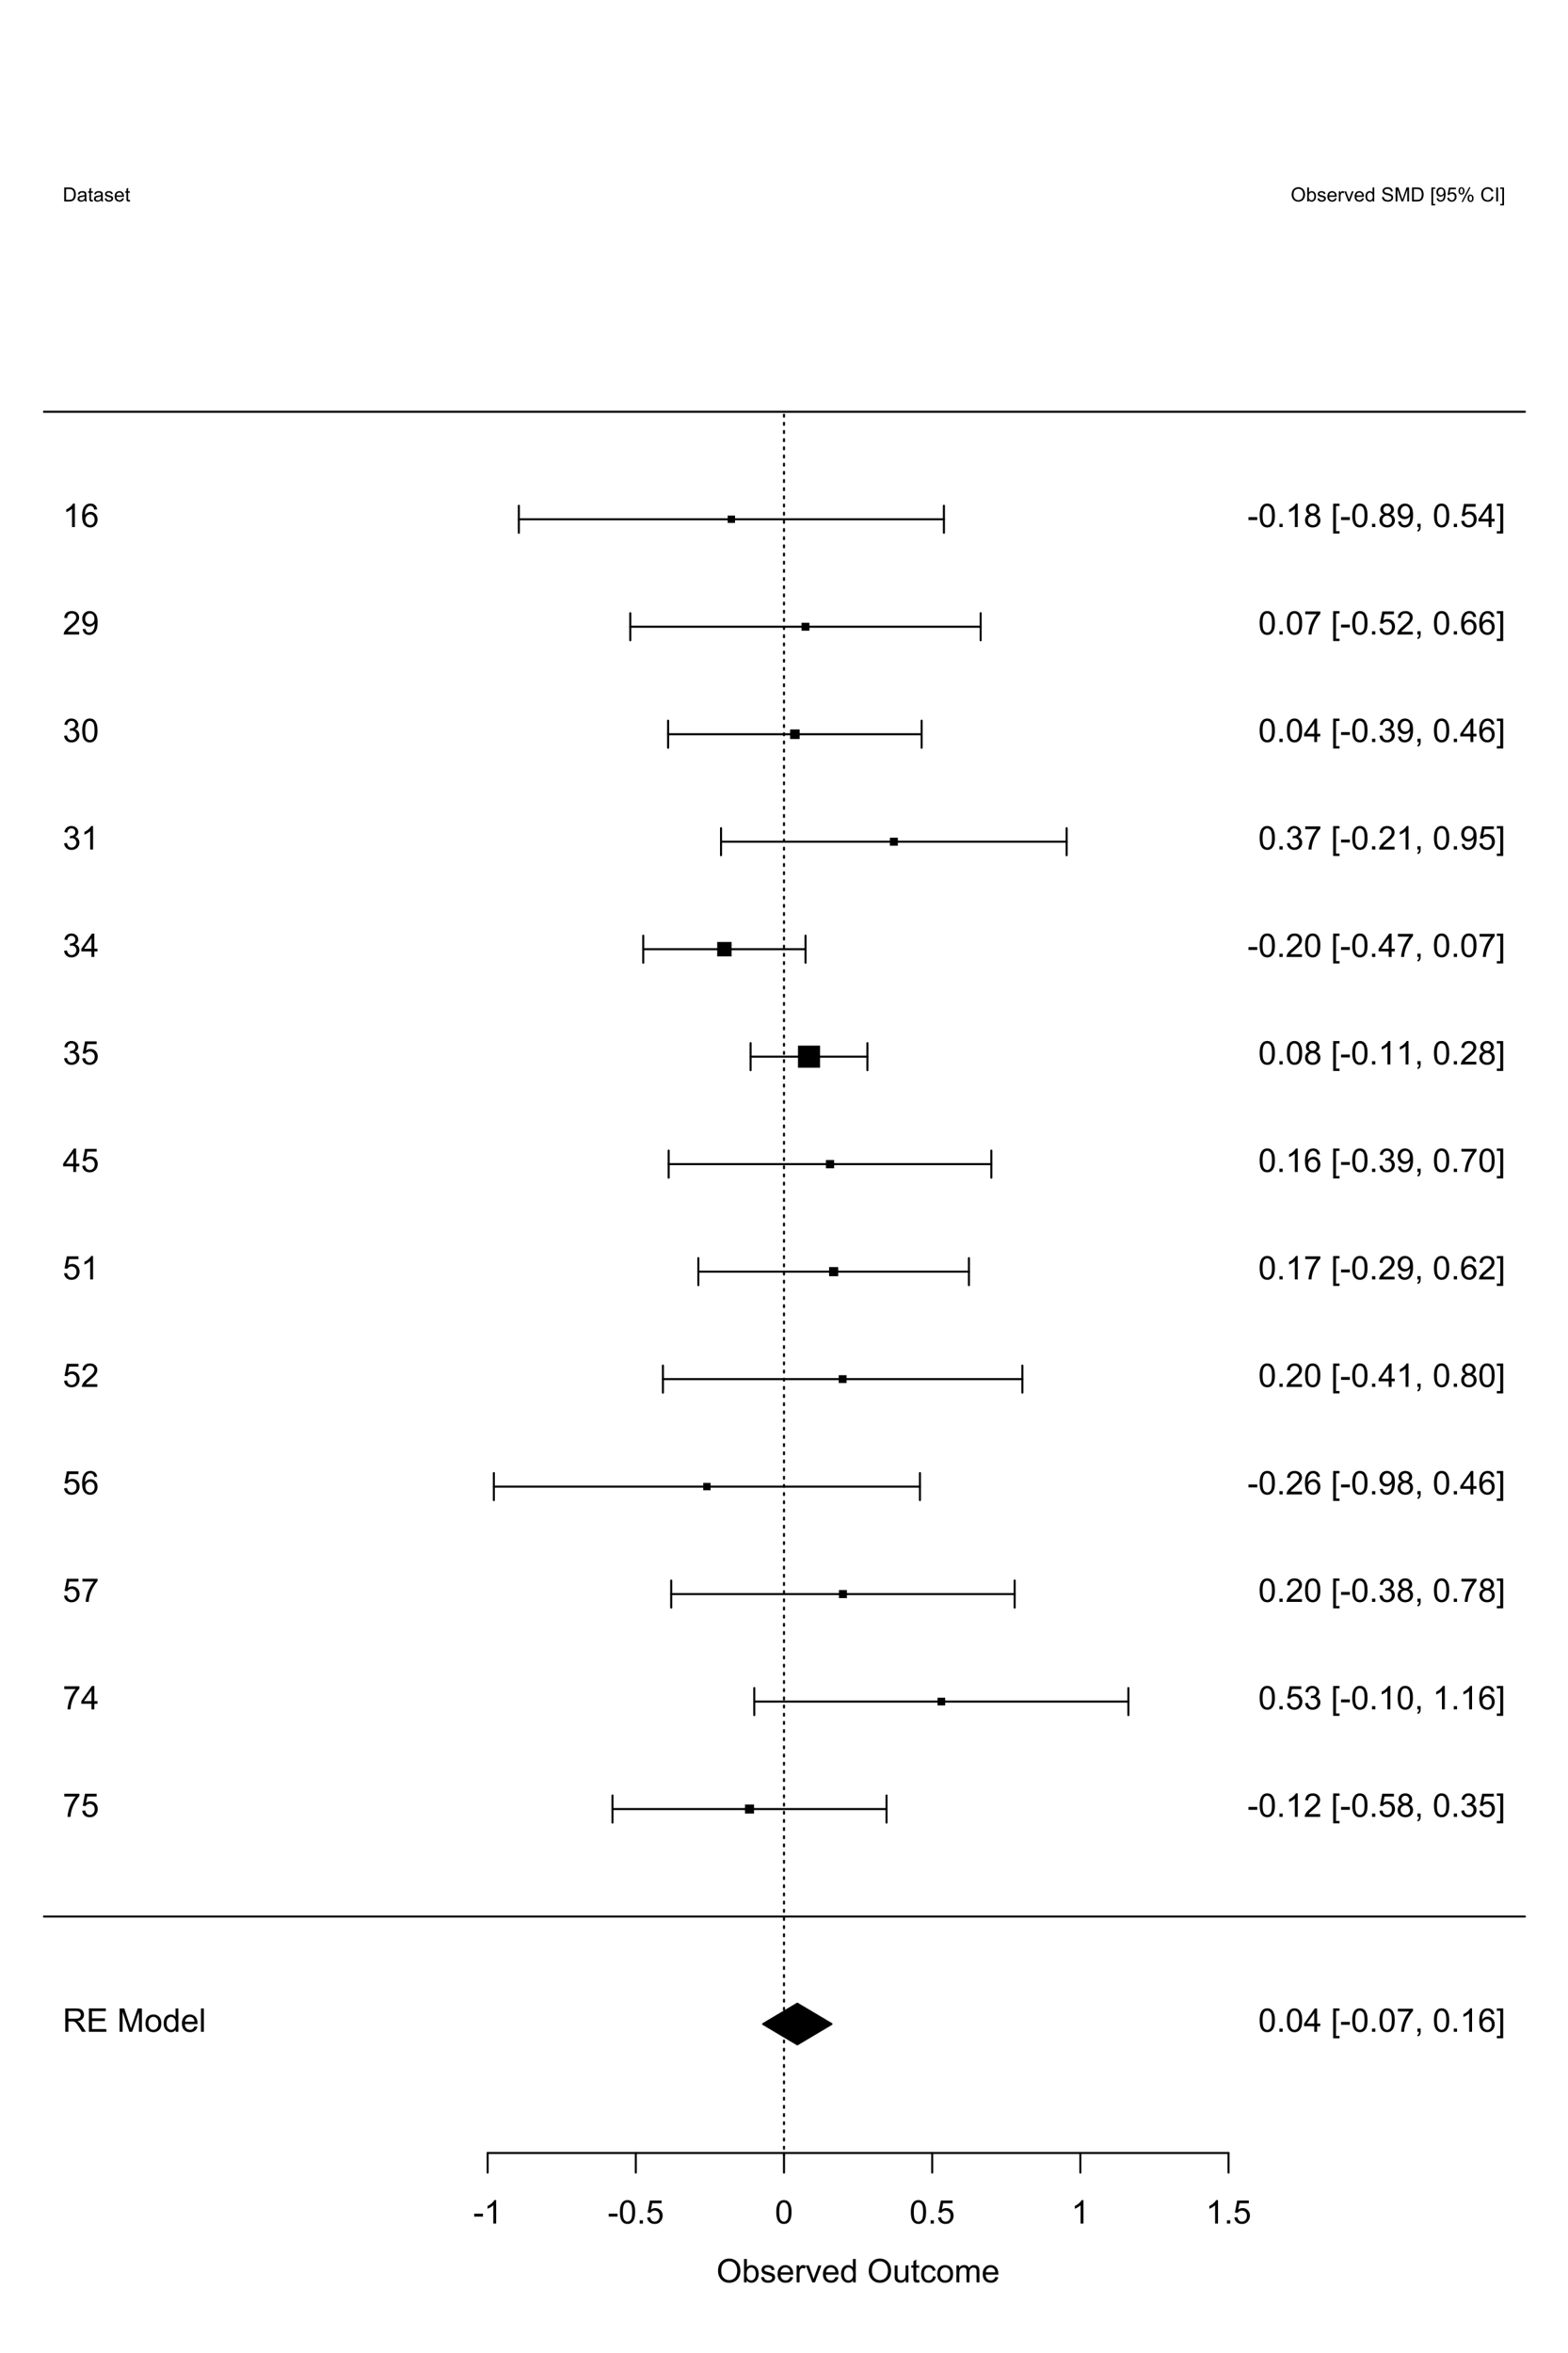 <?xml version="1.0" encoding="UTF-8"?>
<svg xmlns="http://www.w3.org/2000/svg" xmlns:xlink="http://www.w3.org/1999/xlink" width="576pt" height="864pt" viewBox="0 0 576 864" version="1.1">
<defs>
<g>
<symbol overflow="visible" id="glyph0-0">
<path style="stroke:none;" d="M 0.945 0 L 0.945 -8.59 L 4.75 -8.59 C 5.512 -8.59 6.094 -8.512 6.496 -8.355 C 6.891 -8.199 7.211 -7.926 7.453 -7.539 C 7.691 -7.145 7.809 -6.715 7.812 -6.246 C 7.809 -5.637 7.613 -5.121 7.219 -4.703 C 6.82 -4.285 6.211 -4.02 5.391 -3.906 C 5.691 -3.762 5.918 -3.621 6.078 -3.48 C 6.406 -3.176 6.723 -2.793 7.02 -2.336 L 8.516 0 L 7.086 0 L 5.945 -1.789 C 5.613 -2.301 5.34 -2.695 5.125 -2.973 C 4.91 -3.242 4.719 -3.434 4.551 -3.547 C 4.379 -3.652 4.207 -3.73 4.031 -3.773 C 3.898 -3.797 3.688 -3.809 3.398 -3.812 L 2.078 -3.812 L 2.078 0 Z M 2.078 -4.797 L 4.523 -4.797 C 5.043 -4.793 5.449 -4.848 5.742 -4.957 C 6.031 -5.066 6.254 -5.238 6.41 -5.473 C 6.562 -5.707 6.637 -5.965 6.641 -6.246 C 6.637 -6.652 6.488 -6.984 6.195 -7.246 C 5.898 -7.508 5.434 -7.641 4.797 -7.641 L 2.078 -7.641 Z M 2.078 -4.797 "/>
</symbol>
<symbol overflow="visible" id="glyph0-1">
<path style="stroke:none;" d="M 0.949 0 L 0.949 -8.59 L 7.16 -8.59 L 7.16 -7.578 L 2.086 -7.578 L 2.086 -4.945 L 6.836 -4.945 L 6.836 -3.938 L 2.086 -3.938 L 2.086 -1.016 L 7.359 -1.016 L 7.359 0 Z M 0.949 0 "/>
</symbol>
<symbol overflow="visible" id="glyph0-2">
<path style="stroke:none;" d=""/>
</symbol>
<symbol overflow="visible" id="glyph0-3">
<path style="stroke:none;" d="M 0.891 0 L 0.891 -8.59 L 2.602 -8.59 L 4.633 -2.508 C 4.816 -1.938 4.953 -1.512 5.047 -1.234 C 5.141 -1.543 5.293 -2.004 5.5 -2.613 L 7.559 -8.59 L 9.086 -8.59 L 9.086 0 L 7.992 0 L 7.992 -7.188 L 5.496 0 L 4.469 0 L 1.984 -7.312 L 1.984 0 Z M 0.891 0 "/>
</symbol>
<symbol overflow="visible" id="glyph0-4">
<path style="stroke:none;" d="M 0.398 -3.109 C 0.398 -4.262 0.719 -5.117 1.359 -5.672 C 1.895 -6.133 2.547 -6.363 3.316 -6.363 C 4.172 -6.363 4.871 -6.082 5.414 -5.52 C 5.953 -4.957 6.223 -4.184 6.227 -3.199 C 6.223 -2.398 6.102 -1.766 5.867 -1.309 C 5.625 -0.848 5.277 -0.492 4.82 -0.238 C 4.359 0.016 3.859 0.141 3.316 0.141 C 2.441 0.141 1.734 -0.137 1.203 -0.695 C 0.664 -1.254 0.398 -2.059 0.398 -3.109 Z M 1.484 -3.109 C 1.48 -2.309 1.656 -1.711 2.004 -1.32 C 2.348 -0.922 2.785 -0.727 3.316 -0.727 C 3.84 -0.727 4.273 -0.926 4.621 -1.324 C 4.969 -1.723 5.145 -2.328 5.145 -3.148 C 5.145 -3.914 4.969 -4.496 4.617 -4.895 C 4.266 -5.289 3.832 -5.488 3.316 -5.492 C 2.785 -5.488 2.348 -5.293 2.004 -4.898 C 1.656 -4.5 1.48 -3.902 1.484 -3.109 Z M 1.484 -3.109 "/>
</symbol>
<symbol overflow="visible" id="glyph0-5">
<path style="stroke:none;" d="M 4.828 0 L 4.828 -0.785 C 4.43 -0.168 3.848 0.141 3.086 0.141 C 2.59 0.141 2.133 0.004 1.719 -0.27 C 1.297 -0.543 0.977 -0.922 0.75 -1.414 C 0.523 -1.898 0.41 -2.465 0.41 -3.105 C 0.41 -3.727 0.512 -4.289 0.719 -4.797 C 0.926 -5.301 1.238 -5.688 1.652 -5.957 C 2.066 -6.227 2.527 -6.363 3.039 -6.363 C 3.41 -6.363 3.746 -6.281 4.043 -6.125 C 4.336 -5.965 4.574 -5.762 4.758 -5.508 L 4.758 -8.59 L 5.805 -8.59 L 5.805 0 Z M 1.492 -3.105 C 1.488 -2.309 1.656 -1.711 1.996 -1.316 C 2.328 -0.922 2.727 -0.727 3.188 -0.727 C 3.648 -0.727 4.039 -0.914 4.359 -1.293 C 4.68 -1.668 4.84 -2.242 4.844 -3.016 C 4.84 -3.867 4.676 -4.492 4.352 -4.895 C 4.02 -5.289 3.617 -5.488 3.141 -5.492 C 2.672 -5.488 2.277 -5.297 1.965 -4.918 C 1.645 -4.531 1.488 -3.93 1.492 -3.105 Z M 1.492 -3.105 "/>
</symbol>
<symbol overflow="visible" id="glyph0-6">
<path style="stroke:none;" d="M 5.051 -2.004 L 6.141 -1.867 C 5.969 -1.23 5.648 -0.738 5.184 -0.387 C 4.719 -0.035 4.125 0.141 3.406 0.141 C 2.492 0.141 1.77 -0.137 1.238 -0.699 C 0.699 -1.254 0.434 -2.043 0.438 -3.059 C 0.434 -4.105 0.703 -4.918 1.246 -5.496 C 1.781 -6.074 2.48 -6.363 3.344 -6.363 C 4.176 -6.363 4.855 -6.078 5.383 -5.512 C 5.91 -4.945 6.176 -4.148 6.176 -3.125 C 6.176 -3.059 6.172 -2.965 6.172 -2.844 L 1.531 -2.844 C 1.562 -2.156 1.758 -1.633 2.109 -1.27 C 2.457 -0.906 2.891 -0.727 3.41 -0.727 C 3.797 -0.727 4.125 -0.828 4.402 -1.031 C 4.672 -1.234 4.891 -1.559 5.051 -2.004 Z M 1.586 -3.711 L 5.062 -3.711 C 5.016 -4.227 4.883 -4.621 4.664 -4.887 C 4.328 -5.293 3.891 -5.496 3.359 -5.496 C 2.871 -5.496 2.465 -5.332 2.137 -5.008 C 1.805 -4.684 1.621 -4.25 1.586 -3.711 Z M 1.586 -3.711 "/>
</symbol>
<symbol overflow="visible" id="glyph0-7">
<path style="stroke:none;" d="M 0.766 0 L 0.766 -8.59 L 1.82 -8.59 L 1.82 0 Z M 0.766 0 "/>
</symbol>
<symbol overflow="visible" id="glyph0-8">
<path style="stroke:none;" d="M 0.383 -2.578 L 0.383 -3.641 L 3.621 -3.641 L 3.621 -2.578 Z M 0.383 -2.578 "/>
</symbol>
<symbol overflow="visible" id="glyph0-9">
<path style="stroke:none;" d="M 4.469 0 L 3.414 0 L 3.414 -6.719 C 3.16 -6.477 2.828 -6.234 2.414 -5.996 C 2 -5.75 1.629 -5.57 1.305 -5.449 L 1.305 -6.469 C 1.895 -6.742 2.41 -7.078 2.852 -7.477 C 3.293 -7.871 3.605 -8.254 3.789 -8.625 L 4.469 -8.625 Z M 4.469 0 "/>
</symbol>
<symbol overflow="visible" id="glyph0-10">
<path style="stroke:none;" d="M 0.5 -4.234 C 0.496 -5.246 0.602 -6.062 0.812 -6.688 C 1.02 -7.305 1.328 -7.785 1.742 -8.121 C 2.148 -8.457 2.668 -8.625 3.297 -8.625 C 3.758 -8.625 4.164 -8.531 4.512 -8.348 C 4.855 -8.16 5.141 -7.891 5.371 -7.543 C 5.594 -7.191 5.773 -6.766 5.906 -6.266 C 6.035 -5.762 6.098 -5.086 6.102 -4.234 C 6.098 -3.227 5.996 -2.414 5.789 -1.797 C 5.578 -1.176 5.266 -0.695 4.859 -0.359 C 4.445 -0.02 3.926 0.145 3.297 0.148 C 2.465 0.145 1.816 -0.148 1.348 -0.742 C 0.781 -1.457 0.496 -2.621 0.5 -4.234 Z M 1.582 -4.234 C 1.582 -2.824 1.746 -1.887 2.074 -1.418 C 2.402 -0.949 2.809 -0.715 3.297 -0.719 C 3.777 -0.715 4.184 -0.949 4.52 -1.422 C 4.848 -1.887 5.016 -2.824 5.016 -4.234 C 5.016 -5.648 4.848 -6.59 4.52 -7.055 C 4.184 -7.516 3.773 -7.746 3.289 -7.75 C 2.801 -7.746 2.414 -7.543 2.125 -7.137 C 1.762 -6.613 1.582 -5.645 1.582 -4.234 Z M 1.582 -4.234 "/>
</symbol>
<symbol overflow="visible" id="glyph0-11">
<path style="stroke:none;" d="M 1.09 0 L 1.09 -1.203 L 2.289 -1.203 L 2.289 0 Z M 1.09 0 "/>
</symbol>
<symbol overflow="visible" id="glyph0-12">
<path style="stroke:none;" d="M 0.5 -2.25 L 1.605 -2.344 C 1.684 -1.805 1.871 -1.398 2.176 -1.125 C 2.473 -0.852 2.836 -0.715 3.258 -0.719 C 3.766 -0.715 4.195 -0.906 4.547 -1.293 C 4.898 -1.672 5.074 -2.18 5.074 -2.82 C 5.074 -3.414 4.902 -3.891 4.566 -4.242 C 4.227 -4.59 3.785 -4.762 3.242 -4.766 C 2.898 -4.762 2.594 -4.684 2.32 -4.531 C 2.047 -4.375 1.832 -4.176 1.676 -3.93 L 0.688 -4.062 L 1.516 -8.473 L 5.789 -8.473 L 5.789 -7.465 L 2.359 -7.465 L 1.898 -5.156 C 2.414 -5.516 2.953 -5.695 3.523 -5.695 C 4.27 -5.695 4.902 -5.434 5.422 -4.914 C 5.934 -4.395 6.191 -3.727 6.195 -2.914 C 6.191 -2.133 5.965 -1.461 5.516 -0.898 C 4.961 -0.199 4.211 0.145 3.258 0.148 C 2.477 0.145 1.836 -0.07 1.344 -0.508 C 0.844 -0.941 0.562 -1.523 0.5 -2.25 Z M 0.5 -2.25 "/>
</symbol>
<symbol overflow="visible" id="glyph0-13">
<path style="stroke:none;" d="M 0.578 -4.184 C 0.574 -5.605 0.957 -6.719 1.727 -7.531 C 2.488 -8.336 3.477 -8.742 4.695 -8.742 C 5.484 -8.742 6.199 -8.551 6.836 -8.172 C 7.473 -7.793 7.957 -7.266 8.293 -6.586 C 8.625 -5.906 8.793 -5.137 8.797 -4.281 C 8.793 -3.41 8.617 -2.633 8.27 -1.945 C 7.914 -1.258 7.418 -0.734 6.773 -0.383 C 6.125 -0.027 5.43 0.145 4.688 0.148 C 3.879 0.145 3.156 -0.047 2.52 -0.438 C 1.879 -0.824 1.395 -1.359 1.07 -2.039 C 0.738 -2.715 0.574 -3.43 0.578 -4.184 Z M 1.75 -4.164 C 1.746 -3.129 2.023 -2.312 2.586 -1.719 C 3.141 -1.121 3.84 -0.824 4.68 -0.828 C 5.535 -0.824 6.238 -1.125 6.793 -1.73 C 7.344 -2.328 7.621 -3.184 7.625 -4.289 C 7.621 -4.984 7.504 -5.594 7.27 -6.117 C 7.031 -6.641 6.684 -7.043 6.23 -7.332 C 5.77 -7.617 5.262 -7.762 4.699 -7.766 C 3.895 -7.762 3.199 -7.484 2.621 -6.934 C 2.035 -6.379 1.746 -5.457 1.75 -4.164 Z M 1.75 -4.164 "/>
</symbol>
<symbol overflow="visible" id="glyph0-14">
<path style="stroke:none;" d="M 1.766 0 L 0.785 0 L 0.785 -8.59 L 1.84 -8.59 L 1.84 -5.523 C 2.285 -6.082 2.852 -6.363 3.547 -6.363 C 3.922 -6.363 4.285 -6.285 4.629 -6.129 C 4.973 -5.973 5.254 -5.754 5.473 -5.48 C 5.691 -5.199 5.863 -4.863 5.992 -4.469 C 6.113 -4.074 6.176 -3.652 6.18 -3.203 C 6.176 -2.137 5.914 -1.312 5.391 -0.73 C 4.863 -0.148 4.23 0.141 3.492 0.141 C 2.758 0.141 2.18 -0.164 1.766 -0.781 Z M 1.75 -3.156 C 1.746 -2.41 1.848 -1.871 2.055 -1.539 C 2.387 -0.996 2.836 -0.727 3.406 -0.727 C 3.859 -0.727 4.258 -0.926 4.598 -1.328 C 4.93 -1.727 5.098 -2.324 5.102 -3.117 C 5.098 -3.93 4.938 -4.527 4.617 -4.914 C 4.297 -5.301 3.906 -5.496 3.453 -5.496 C 2.984 -5.496 2.586 -5.293 2.254 -4.895 C 1.914 -4.492 1.746 -3.914 1.75 -3.156 Z M 1.75 -3.156 "/>
</symbol>
<symbol overflow="visible" id="glyph0-15">
<path style="stroke:none;" d="M 0.367 -1.859 L 1.414 -2.023 C 1.469 -1.602 1.633 -1.281 1.902 -1.059 C 2.168 -0.836 2.543 -0.727 3.023 -0.727 C 3.508 -0.727 3.867 -0.824 4.102 -1.023 C 4.336 -1.219 4.453 -1.449 4.453 -1.719 C 4.453 -1.953 4.348 -2.141 4.141 -2.281 C 3.996 -2.371 3.637 -2.492 3.062 -2.637 C 2.289 -2.832 1.754 -3 1.457 -3.145 C 1.156 -3.285 0.93 -3.48 0.777 -3.734 C 0.621 -3.984 0.543 -4.266 0.547 -4.57 C 0.543 -4.844 0.605 -5.098 0.734 -5.34 C 0.859 -5.574 1.035 -5.773 1.254 -5.93 C 1.418 -6.047 1.641 -6.148 1.926 -6.234 C 2.207 -6.32 2.512 -6.363 2.836 -6.363 C 3.324 -6.363 3.75 -6.293 4.121 -6.152 C 4.488 -6.012 4.762 -5.82 4.938 -5.578 C 5.113 -5.336 5.234 -5.016 5.305 -4.617 L 4.273 -4.477 C 4.223 -4.797 4.086 -5.047 3.863 -5.227 C 3.637 -5.406 3.32 -5.496 2.914 -5.496 C 2.426 -5.496 2.082 -5.414 1.875 -5.254 C 1.664 -5.094 1.559 -4.906 1.562 -4.695 C 1.559 -4.555 1.602 -4.434 1.695 -4.324 C 1.773 -4.211 1.91 -4.117 2.098 -4.043 C 2.203 -4.004 2.512 -3.914 3.031 -3.773 C 3.773 -3.574 4.293 -3.41 4.59 -3.285 C 4.879 -3.156 5.113 -2.973 5.285 -2.73 C 5.453 -2.488 5.535 -2.188 5.539 -1.828 C 5.535 -1.477 5.434 -1.145 5.23 -0.832 C 5.023 -0.52 4.727 -0.277 4.34 -0.113 C 3.953 0.059 3.516 0.141 3.031 0.141 C 2.219 0.141 1.602 -0.027 1.18 -0.363 C 0.754 -0.699 0.484 -1.195 0.367 -1.859 Z M 0.367 -1.859 "/>
</symbol>
<symbol overflow="visible" id="glyph0-16">
<path style="stroke:none;" d="M 0.781 0 L 0.781 -6.223 L 1.727 -6.223 L 1.727 -5.281 C 1.969 -5.719 2.191 -6.012 2.398 -6.152 C 2.602 -6.293 2.828 -6.363 3.078 -6.363 C 3.43 -6.363 3.793 -6.25 4.16 -6.023 L 3.797 -5.047 C 3.539 -5.195 3.281 -5.273 3.023 -5.273 C 2.793 -5.273 2.586 -5.203 2.402 -5.066 C 2.215 -4.926 2.082 -4.734 2.008 -4.488 C 1.891 -4.113 1.832 -3.703 1.836 -3.258 L 1.836 0 Z M 0.781 0 "/>
</symbol>
<symbol overflow="visible" id="glyph0-17">
<path style="stroke:none;" d="M 2.52 0 L 0.152 -6.223 L 1.266 -6.223 L 2.602 -2.496 C 2.746 -2.09 2.879 -1.672 3 -1.242 C 3.094 -1.57 3.223 -1.965 3.391 -2.426 L 4.773 -6.223 L 5.859 -6.223 L 3.504 0 Z M 2.52 0 "/>
</symbol>
<symbol overflow="visible" id="glyph0-18">
<path style="stroke:none;" d="M 4.867 0 L 4.867 -0.914 C 4.379 -0.211 3.723 0.141 2.895 0.141 C 2.527 0.141 2.184 0.07 1.867 -0.07 C 1.547 -0.211 1.309 -0.387 1.156 -0.602 C 1 -0.812 0.895 -1.074 0.832 -1.383 C 0.785 -1.59 0.762 -1.918 0.766 -2.367 L 0.766 -6.223 L 1.82 -6.223 L 1.82 -2.773 C 1.816 -2.219 1.84 -1.848 1.887 -1.656 C 1.949 -1.379 2.09 -1.16 2.309 -1.004 C 2.523 -0.84 2.789 -0.762 3.105 -0.766 C 3.418 -0.762 3.715 -0.844 3.996 -1.008 C 4.273 -1.172 4.469 -1.391 4.586 -1.672 C 4.699 -1.949 4.758 -2.355 4.758 -2.891 L 4.758 -6.223 L 5.812 -6.223 L 5.812 0 Z M 4.867 0 "/>
</symbol>
<symbol overflow="visible" id="glyph0-19">
<path style="stroke:none;" d="M 3.094 -0.945 L 3.246 -0.012 C 2.949 0.051 2.684 0.082 2.449 0.082 C 2.066 0.082 1.77 0.023 1.559 -0.098 C 1.348 -0.219 1.199 -0.379 1.113 -0.578 C 1.027 -0.773 0.984 -1.188 0.984 -1.82 L 0.984 -5.402 L 0.211 -5.402 L 0.211 -6.223 L 0.984 -6.223 L 0.984 -7.766 L 2.031 -8.398 L 2.031 -6.223 L 3.094 -6.223 L 3.094 -5.402 L 2.031 -5.402 L 2.031 -1.766 C 2.027 -1.461 2.047 -1.27 2.086 -1.184 C 2.125 -1.098 2.184 -1.027 2.27 -0.977 C 2.352 -0.926 2.473 -0.902 2.633 -0.902 C 2.742 -0.902 2.898 -0.914 3.094 -0.945 Z M 3.094 -0.945 "/>
</symbol>
<symbol overflow="visible" id="glyph0-20">
<path style="stroke:none;" d="M 4.852 -2.281 L 5.891 -2.145 C 5.773 -1.426 5.484 -0.863 5.02 -0.465 C 4.551 -0.059 3.977 0.141 3.297 0.141 C 2.445 0.141 1.762 -0.137 1.246 -0.695 C 0.727 -1.25 0.469 -2.047 0.469 -3.086 C 0.469 -3.754 0.578 -4.344 0.801 -4.852 C 1.023 -5.355 1.363 -5.73 1.816 -5.984 C 2.27 -6.234 2.766 -6.363 3.305 -6.363 C 3.98 -6.363 4.531 -6.191 4.965 -5.848 C 5.391 -5.504 5.668 -5.02 5.789 -4.395 L 4.766 -4.234 C 4.664 -4.652 4.492 -4.969 4.246 -5.18 C 3.996 -5.391 3.695 -5.496 3.344 -5.496 C 2.809 -5.496 2.379 -5.305 2.051 -4.922 C 1.719 -4.539 1.551 -3.938 1.555 -3.117 C 1.551 -2.281 1.711 -1.672 2.035 -1.293 C 2.352 -0.914 2.77 -0.727 3.289 -0.727 C 3.695 -0.727 4.043 -0.852 4.324 -1.105 C 4.602 -1.359 4.777 -1.75 4.852 -2.281 Z M 4.852 -2.281 "/>
</symbol>
<symbol overflow="visible" id="glyph0-21">
<path style="stroke:none;" d="M 0.789 0 L 0.789 -6.223 L 1.734 -6.223 L 1.734 -5.352 C 1.93 -5.648 2.188 -5.895 2.512 -6.082 C 2.836 -6.27 3.207 -6.363 3.621 -6.363 C 4.082 -6.363 4.457 -6.266 4.754 -6.074 C 5.043 -5.883 5.254 -5.617 5.379 -5.273 C 5.871 -6 6.512 -6.363 7.301 -6.363 C 7.918 -6.363 8.391 -6.191 8.723 -5.848 C 9.055 -5.504 9.223 -4.977 9.223 -4.273 L 9.223 0 L 8.172 0 L 8.172 -3.922 C 8.168 -4.34 8.133 -4.645 8.07 -4.832 C 8 -5.016 7.879 -5.164 7.699 -5.277 C 7.52 -5.391 7.309 -5.449 7.066 -5.449 C 6.629 -5.449 6.266 -5.301 5.977 -5.012 C 5.688 -4.719 5.543 -4.254 5.543 -3.617 L 5.543 0 L 4.488 0 L 4.488 -4.043 C 4.488 -4.512 4.402 -4.863 4.23 -5.098 C 4.059 -5.332 3.777 -5.449 3.387 -5.449 C 3.09 -5.449 2.812 -5.371 2.562 -5.215 C 2.309 -5.059 2.129 -4.828 2.016 -4.527 C 1.898 -4.227 1.84 -3.793 1.844 -3.227 L 1.844 0 Z M 0.789 0 "/>
</symbol>
<symbol overflow="visible" id="glyph0-22">
<path style="stroke:none;" d="M 0.57 -7.465 L 0.57 -8.477 L 6.129 -8.477 L 6.129 -7.656 C 5.582 -7.074 5.039 -6.301 4.5 -5.336 C 3.961 -4.371 3.547 -3.379 3.258 -2.359 C 3.047 -1.637 2.91 -0.852 2.852 0 L 1.77 0 C 1.781 -0.676 1.914 -1.492 2.168 -2.449 C 2.418 -3.402 2.781 -4.324 3.258 -5.215 C 3.734 -6.105 4.238 -6.855 4.773 -7.465 Z M 0.57 -7.465 "/>
</symbol>
<symbol overflow="visible" id="glyph0-23">
<path style="stroke:none;" d="M 3.879 0 L 3.879 -2.055 L 0.152 -2.055 L 0.152 -3.023 L 4.07 -8.59 L 4.934 -8.59 L 4.934 -3.023 L 6.094 -3.023 L 6.094 -2.055 L 4.934 -2.055 L 4.934 0 Z M 3.879 -3.023 L 3.879 -6.898 L 1.188 -3.023 Z M 3.879 -3.023 "/>
</symbol>
<symbol overflow="visible" id="glyph0-24">
<path style="stroke:none;" d="M 5.969 -6.484 L 4.922 -6.406 C 4.828 -6.812 4.695 -7.113 4.523 -7.305 C 4.234 -7.605 3.883 -7.758 3.469 -7.758 C 3.133 -7.758 2.836 -7.664 2.586 -7.477 C 2.25 -7.234 1.988 -6.879 1.797 -6.414 C 1.605 -5.949 1.508 -5.289 1.5 -4.43 C 1.754 -4.812 2.062 -5.098 2.434 -5.289 C 2.797 -5.473 3.184 -5.566 3.586 -5.57 C 4.289 -5.566 4.887 -5.309 5.383 -4.793 C 5.875 -4.277 6.121 -3.609 6.125 -2.789 C 6.121 -2.25 6.004 -1.746 5.773 -1.285 C 5.539 -0.82 5.223 -0.469 4.816 -0.223 C 4.41 0.023 3.949 0.145 3.434 0.148 C 2.555 0.145 1.836 -0.176 1.285 -0.82 C 0.727 -1.469 0.449 -2.535 0.453 -4.02 C 0.449 -5.676 0.758 -6.883 1.371 -7.641 C 1.902 -8.297 2.621 -8.625 3.531 -8.625 C 4.207 -8.625 4.762 -8.434 5.195 -8.055 C 5.625 -7.676 5.883 -7.152 5.969 -6.484 Z M 1.664 -2.781 C 1.664 -2.418 1.738 -2.07 1.895 -1.738 C 2.043 -1.406 2.262 -1.152 2.543 -0.98 C 2.82 -0.801 3.109 -0.715 3.414 -0.719 C 3.859 -0.715 4.242 -0.895 4.566 -1.258 C 4.883 -1.613 5.043 -2.102 5.047 -2.727 C 5.043 -3.316 4.887 -3.785 4.57 -4.129 C 4.25 -4.469 3.852 -4.641 3.375 -4.641 C 2.898 -4.641 2.492 -4.469 2.16 -4.129 C 1.828 -3.785 1.664 -3.336 1.664 -2.781 Z M 1.664 -2.781 "/>
</symbol>
<symbol overflow="visible" id="glyph0-25">
<path style="stroke:none;" d="M 6.039 -1.016 L 6.039 0 L 0.363 0 C 0.355 -0.254 0.395 -0.496 0.484 -0.734 C 0.629 -1.117 0.859 -1.5 1.18 -1.875 C 1.492 -2.25 1.953 -2.684 2.562 -3.176 C 3.492 -3.941 4.125 -4.547 4.453 -4.992 C 4.781 -5.438 4.945 -5.859 4.945 -6.266 C 4.945 -6.68 4.793 -7.031 4.496 -7.32 C 4.191 -7.602 3.805 -7.746 3.328 -7.75 C 2.82 -7.746 2.414 -7.594 2.109 -7.293 C 1.805 -6.984 1.648 -6.562 1.648 -6.031 L 0.562 -6.141 C 0.633 -6.945 0.91 -7.559 1.398 -7.988 C 1.879 -8.41 2.531 -8.625 3.352 -8.625 C 4.172 -8.625 4.824 -8.395 5.309 -7.938 C 5.789 -7.48 6.027 -6.914 6.031 -6.242 C 6.027 -5.895 5.957 -5.559 5.82 -5.227 C 5.676 -4.891 5.441 -4.539 5.117 -4.176 C 4.789 -3.805 4.25 -3.301 3.492 -2.664 C 2.859 -2.129 2.453 -1.77 2.273 -1.582 C 2.094 -1.395 1.945 -1.203 1.828 -1.016 Z M 6.039 -1.016 "/>
</symbol>
<symbol overflow="visible" id="glyph0-26">
<path style="stroke:none;" d="M 0.504 -2.266 L 1.559 -2.406 C 1.68 -1.809 1.883 -1.379 2.176 -1.113 C 2.465 -0.848 2.82 -0.715 3.242 -0.719 C 3.734 -0.715 4.152 -0.887 4.496 -1.234 C 4.832 -1.574 5.004 -2 5.008 -2.516 C 5.004 -2.996 4.848 -3.395 4.535 -3.711 C 4.219 -4.023 3.816 -4.184 3.328 -4.184 C 3.129 -4.184 2.879 -4.145 2.586 -4.066 L 2.703 -4.992 C 2.766 -4.984 2.824 -4.98 2.871 -4.98 C 3.32 -4.98 3.723 -5.098 4.086 -5.332 C 4.441 -5.566 4.621 -5.926 4.625 -6.414 C 4.621 -6.801 4.492 -7.121 4.23 -7.375 C 3.965 -7.629 3.625 -7.758 3.219 -7.758 C 2.805 -7.758 2.465 -7.629 2.191 -7.371 C 1.918 -7.113 1.742 -6.727 1.664 -6.211 L 0.609 -6.398 C 0.738 -7.105 1.031 -7.652 1.488 -8.043 C 1.941 -8.43 2.508 -8.625 3.195 -8.625 C 3.66 -8.625 4.094 -8.523 4.488 -8.324 C 4.879 -8.121 5.18 -7.848 5.391 -7.5 C 5.602 -7.148 5.707 -6.777 5.707 -6.391 C 5.707 -6.02 5.605 -5.684 5.406 -5.379 C 5.207 -5.074 4.914 -4.832 4.523 -4.652 C 5.031 -4.535 5.426 -4.289 5.707 -3.922 C 5.988 -3.547 6.129 -3.086 6.129 -2.539 C 6.129 -1.785 5.855 -1.148 5.309 -0.629 C 4.762 -0.105 4.07 0.152 3.234 0.152 C 2.477 0.152 1.848 -0.07 1.355 -0.52 C 0.855 -0.969 0.574 -1.551 0.504 -2.266 Z M 0.504 -2.266 "/>
</symbol>
<symbol overflow="visible" id="glyph0-27">
<path style="stroke:none;" d="M 0.656 -1.984 L 1.672 -2.078 C 1.75 -1.602 1.914 -1.258 2.16 -1.043 C 2.398 -0.824 2.711 -0.715 3.094 -0.719 C 3.414 -0.715 3.695 -0.789 3.945 -0.941 C 4.188 -1.086 4.391 -1.285 4.547 -1.535 C 4.703 -1.785 4.832 -2.121 4.938 -2.543 C 5.043 -2.965 5.098 -3.395 5.098 -3.832 C 5.098 -3.879 5.094 -3.949 5.094 -4.043 C 4.875 -3.707 4.586 -3.434 4.227 -3.227 C 3.859 -3.016 3.465 -2.91 3.039 -2.914 C 2.328 -2.91 1.727 -3.168 1.238 -3.688 C 0.742 -4.199 0.496 -4.879 0.5 -5.727 C 0.496 -6.594 0.754 -7.297 1.27 -7.828 C 1.781 -8.359 2.426 -8.625 3.199 -8.625 C 3.758 -8.625 4.266 -8.473 4.73 -8.172 C 5.191 -7.871 5.543 -7.441 5.785 -6.887 C 6.023 -6.328 6.145 -5.523 6.148 -4.469 C 6.145 -3.371 6.027 -2.496 5.789 -1.848 C 5.547 -1.195 5.191 -0.703 4.723 -0.363 C 4.254 -0.023 3.703 0.145 3.07 0.148 C 2.398 0.145 1.848 -0.039 1.422 -0.41 C 0.996 -0.785 0.742 -1.309 0.656 -1.984 Z M 4.977 -5.777 C 4.973 -6.383 4.812 -6.863 4.492 -7.219 C 4.168 -7.57 3.781 -7.746 3.328 -7.75 C 2.859 -7.746 2.449 -7.555 2.102 -7.176 C 1.754 -6.789 1.582 -6.293 1.582 -5.688 C 1.582 -5.137 1.746 -4.691 2.074 -4.355 C 2.402 -4.012 2.809 -3.844 3.297 -3.844 C 3.785 -3.844 4.188 -4.012 4.504 -4.355 C 4.816 -4.691 4.973 -5.168 4.977 -5.777 Z M 4.977 -5.777 "/>
</symbol>
<symbol overflow="visible" id="glyph0-28">
<path style="stroke:none;" d="M 0.812 2.383 L 0.812 -8.59 L 3.141 -8.59 L 3.141 -7.719 L 1.867 -7.719 L 1.867 1.512 L 3.141 1.512 L 3.141 2.383 Z M 0.812 2.383 "/>
</symbol>
<symbol overflow="visible" id="glyph0-29">
<path style="stroke:none;" d="M 2.121 -4.656 C 1.684 -4.816 1.359 -5.047 1.148 -5.344 C 0.938 -5.641 0.832 -5.996 0.832 -6.41 C 0.832 -7.035 1.055 -7.559 1.504 -7.984 C 1.953 -8.41 2.551 -8.625 3.297 -8.625 C 4.043 -8.625 4.648 -8.406 5.109 -7.973 C 5.566 -7.535 5.793 -7.004 5.797 -6.383 C 5.793 -5.977 5.688 -5.629 5.48 -5.34 C 5.27 -5.043 4.953 -4.816 4.531 -4.656 C 5.055 -4.48 5.457 -4.203 5.734 -3.824 C 6.008 -3.438 6.145 -2.98 6.148 -2.453 C 6.145 -1.715 5.887 -1.098 5.367 -0.602 C 4.844 -0.102 4.16 0.145 3.316 0.148 C 2.469 0.145 1.785 -0.102 1.266 -0.605 C 0.742 -1.105 0.48 -1.734 0.484 -2.484 C 0.48 -3.039 0.621 -3.504 0.91 -3.887 C 1.191 -4.262 1.598 -4.52 2.121 -4.656 Z M 1.91 -6.445 C 1.91 -6.039 2.039 -5.707 2.301 -5.449 C 2.562 -5.191 2.902 -5.062 3.32 -5.062 C 3.723 -5.062 4.055 -5.188 4.32 -5.445 C 4.578 -5.695 4.711 -6.012 4.711 -6.387 C 4.711 -6.773 4.574 -7.098 4.309 -7.363 C 4.035 -7.625 3.703 -7.758 3.312 -7.758 C 2.906 -7.758 2.574 -7.629 2.309 -7.371 C 2.043 -7.113 1.91 -6.805 1.91 -6.445 Z M 1.57 -2.477 C 1.57 -2.176 1.641 -1.887 1.785 -1.605 C 1.926 -1.324 2.137 -1.105 2.422 -0.949 C 2.699 -0.793 3.004 -0.715 3.328 -0.719 C 3.832 -0.715 4.246 -0.879 4.578 -1.207 C 4.902 -1.531 5.066 -1.941 5.07 -2.445 C 5.066 -2.945 4.898 -3.367 4.562 -3.703 C 4.223 -4.035 3.801 -4.199 3.293 -4.203 C 2.793 -4.199 2.379 -4.035 2.059 -3.711 C 1.73 -3.379 1.57 -2.969 1.57 -2.477 Z M 1.57 -2.477 "/>
</symbol>
<symbol overflow="visible" id="glyph0-30">
<path style="stroke:none;" d="M 1.066 0 L 1.066 -1.203 L 2.266 -1.203 L 2.266 0 C 2.262 0.441 2.184 0.797 2.031 1.07 C 1.871 1.34 1.625 1.551 1.289 1.699 L 0.996 1.25 C 1.215 1.148 1.379 1.004 1.488 0.816 C 1.594 0.621 1.652 0.352 1.664 0 Z M 1.066 0 "/>
</symbol>
<symbol overflow="visible" id="glyph0-31">
<path style="stroke:none;" d="M 2.555 2.383 L 0.227 2.383 L 0.227 1.512 L 1.5 1.512 L 1.5 -7.719 L 0.227 -7.719 L 0.227 -8.59 L 2.555 -8.59 Z M 2.555 2.383 "/>
</symbol>
<symbol overflow="visible" id="glyph1-0">
<path style="stroke:none;" d="M 0.555 0 L 0.555 -5.152 L 2.332 -5.152 C 2.73 -5.148 3.035 -5.125 3.25 -5.078 C 3.543 -5.008 3.793 -4.887 4.004 -4.711 C 4.273 -4.48 4.477 -4.184 4.613 -3.828 C 4.746 -3.469 4.816 -3.062 4.816 -2.605 C 4.816 -2.211 4.77 -1.863 4.68 -1.562 C 4.586 -1.258 4.469 -1.008 4.328 -0.812 C 4.184 -0.613 4.027 -0.457 3.855 -0.344 C 3.684 -0.23 3.477 -0.145 3.242 -0.086 C 3 -0.027 2.727 0 2.414 0 Z M 1.238 -0.609 L 2.336 -0.609 C 2.676 -0.609 2.941 -0.641 3.137 -0.703 C 3.324 -0.766 3.48 -0.852 3.602 -0.969 C 3.762 -1.125 3.887 -1.344 3.977 -1.621 C 4.066 -1.891 4.113 -2.223 4.113 -2.617 C 4.113 -3.152 4.023 -3.566 3.848 -3.859 C 3.668 -4.145 3.453 -4.34 3.203 -4.441 C 3.02 -4.512 2.727 -4.547 2.32 -4.547 L 1.238 -4.547 Z M 1.238 -0.609 "/>
</symbol>
<symbol overflow="visible" id="glyph1-1">
<path style="stroke:none;" d="M 2.91 -0.461 C 2.672 -0.258 2.445 -0.117 2.234 -0.035 C 2.016 0.043 1.785 0.082 1.535 0.086 C 1.125 0.082 0.809 -0.016 0.59 -0.215 C 0.367 -0.414 0.258 -0.672 0.262 -0.984 C 0.258 -1.164 0.297 -1.328 0.383 -1.484 C 0.461 -1.633 0.57 -1.754 0.711 -1.848 C 0.844 -1.934 0.996 -2.004 1.168 -2.055 C 1.285 -2.086 1.473 -2.117 1.73 -2.152 C 2.238 -2.207 2.617 -2.281 2.859 -2.371 C 2.859 -2.453 2.859 -2.508 2.863 -2.535 C 2.859 -2.789 2.801 -2.969 2.684 -3.078 C 2.52 -3.219 2.277 -3.293 1.961 -3.293 C 1.66 -3.293 1.441 -3.238 1.301 -3.137 C 1.16 -3.027 1.055 -2.844 0.988 -2.582 L 0.367 -2.668 C 0.422 -2.93 0.516 -3.145 0.645 -3.309 C 0.773 -3.469 0.957 -3.594 1.203 -3.684 C 1.445 -3.77 1.73 -3.812 2.055 -3.816 C 2.371 -3.812 2.629 -3.777 2.828 -3.703 C 3.027 -3.629 3.176 -3.535 3.27 -3.422 C 3.363 -3.305 3.426 -3.16 3.465 -2.992 C 3.48 -2.879 3.492 -2.684 3.496 -2.406 L 3.496 -1.562 C 3.492 -0.973 3.504 -0.602 3.535 -0.449 C 3.559 -0.289 3.613 -0.141 3.699 0 L 3.039 0 C 2.969 -0.129 2.926 -0.281 2.91 -0.461 Z M 2.859 -1.875 C 2.625 -1.781 2.277 -1.699 1.824 -1.633 C 1.559 -1.594 1.375 -1.551 1.27 -1.508 C 1.16 -1.457 1.078 -1.391 1.02 -1.301 C 0.961 -1.211 0.93 -1.109 0.934 -1 C 0.93 -0.832 0.996 -0.691 1.125 -0.578 C 1.25 -0.465 1.438 -0.41 1.688 -0.41 C 1.93 -0.41 2.145 -0.461 2.336 -0.57 C 2.523 -0.672 2.664 -0.82 2.758 -1.008 C 2.824 -1.148 2.859 -1.359 2.859 -1.641 Z M 2.859 -1.875 "/>
</symbol>
<symbol overflow="visible" id="glyph1-2">
<path style="stroke:none;" d="M 1.855 -0.566 L 1.949 -0.008 C 1.766 0.031 1.605 0.047 1.469 0.051 C 1.238 0.047 1.059 0.012 0.934 -0.059 C 0.805 -0.129 0.719 -0.223 0.668 -0.344 C 0.613 -0.461 0.586 -0.711 0.59 -1.094 L 0.59 -3.242 L 0.125 -3.242 L 0.125 -3.734 L 0.59 -3.734 L 0.59 -4.656 L 1.219 -5.039 L 1.219 -3.734 L 1.855 -3.734 L 1.855 -3.242 L 1.219 -3.242 L 1.219 -1.059 C 1.219 -0.875 1.227 -0.758 1.25 -0.711 C 1.27 -0.656 1.309 -0.617 1.359 -0.586 C 1.41 -0.555 1.48 -0.539 1.578 -0.543 C 1.645 -0.539 1.738 -0.547 1.855 -0.566 Z M 1.855 -0.566 "/>
</symbol>
<symbol overflow="visible" id="glyph1-3">
<path style="stroke:none;" d="M 0.223 -1.113 L 0.848 -1.211 C 0.879 -0.957 0.977 -0.766 1.141 -0.637 C 1.301 -0.5 1.523 -0.434 1.812 -0.438 C 2.102 -0.434 2.32 -0.492 2.461 -0.613 C 2.602 -0.727 2.672 -0.867 2.672 -1.031 C 2.672 -1.172 2.609 -1.281 2.484 -1.367 C 2.398 -1.422 2.184 -1.496 1.84 -1.582 C 1.371 -1.699 1.047 -1.801 0.871 -1.887 C 0.691 -1.973 0.555 -2.09 0.465 -2.242 C 0.371 -2.391 0.328 -2.559 0.328 -2.742 C 0.328 -2.906 0.363 -3.059 0.441 -3.203 C 0.512 -3.344 0.617 -3.461 0.754 -3.559 C 0.848 -3.629 0.98 -3.691 1.152 -3.742 C 1.32 -3.789 1.504 -3.812 1.703 -3.816 C 1.992 -3.812 2.25 -3.773 2.473 -3.691 C 2.691 -3.605 2.852 -3.488 2.961 -3.348 C 3.062 -3.199 3.137 -3.008 3.18 -2.77 L 2.562 -2.688 C 2.531 -2.875 2.449 -3.023 2.316 -3.133 C 2.18 -3.238 1.992 -3.293 1.746 -3.297 C 1.457 -3.293 1.25 -3.246 1.125 -3.152 C 1 -3.055 0.938 -2.941 0.938 -2.816 C 0.938 -2.73 0.961 -2.656 1.016 -2.594 C 1.062 -2.523 1.145 -2.469 1.258 -2.426 C 1.316 -2.402 1.504 -2.348 1.816 -2.266 C 2.262 -2.145 2.574 -2.047 2.754 -1.969 C 2.93 -1.891 3.066 -1.777 3.168 -1.637 C 3.266 -1.488 3.316 -1.309 3.32 -1.098 C 3.316 -0.883 3.254 -0.684 3.137 -0.5 C 3.012 -0.312 2.836 -0.168 2.605 -0.066 C 2.371 0.035 2.109 0.082 1.816 0.086 C 1.332 0.082 0.961 -0.016 0.707 -0.215 C 0.453 -0.414 0.293 -0.715 0.223 -1.113 Z M 0.223 -1.113 "/>
</symbol>
<symbol overflow="visible" id="glyph1-4">
<path style="stroke:none;" d="M 3.031 -1.203 L 3.684 -1.121 C 3.578 -0.734 3.387 -0.438 3.109 -0.23 C 2.828 -0.02 2.473 0.082 2.043 0.086 C 1.492 0.082 1.059 -0.082 0.742 -0.418 C 0.422 -0.754 0.262 -1.227 0.266 -1.836 C 0.262 -2.461 0.426 -2.949 0.75 -3.297 C 1.07 -3.641 1.488 -3.812 2.008 -3.816 C 2.504 -3.812 2.91 -3.645 3.23 -3.305 C 3.543 -2.965 3.703 -2.488 3.707 -1.875 C 3.703 -1.836 3.703 -1.777 3.703 -1.703 L 0.918 -1.703 C 0.938 -1.293 1.055 -0.98 1.266 -0.762 C 1.473 -0.543 1.73 -0.434 2.047 -0.438 C 2.273 -0.434 2.473 -0.492 2.641 -0.617 C 2.801 -0.734 2.93 -0.93 3.031 -1.203 Z M 0.953 -2.227 L 3.039 -2.227 C 3.008 -2.539 2.926 -2.773 2.797 -2.934 C 2.594 -3.172 2.336 -3.293 2.016 -3.297 C 1.723 -3.293 1.477 -3.195 1.281 -3.004 C 1.082 -2.809 0.973 -2.551 0.953 -2.227 Z M 0.953 -2.227 "/>
</symbol>
<symbol overflow="visible" id="glyph1-5">
<path style="stroke:none;" d="M 0.348 -2.512 C 0.344 -3.363 0.574 -4.031 1.035 -4.52 C 1.492 -5 2.086 -5.242 2.816 -5.246 C 3.289 -5.242 3.719 -5.129 4.102 -4.902 C 4.484 -4.672 4.773 -4.355 4.977 -3.953 C 5.172 -3.543 5.273 -3.082 5.277 -2.57 C 5.273 -2.043 5.168 -1.574 4.961 -1.164 C 4.746 -0.75 4.445 -0.438 4.062 -0.23 C 3.672 -0.02 3.258 0.082 2.812 0.086 C 2.328 0.082 1.895 -0.031 1.512 -0.262 C 1.129 -0.492 0.836 -0.812 0.641 -1.223 C 0.441 -1.625 0.344 -2.055 0.348 -2.512 Z M 1.051 -2.5 C 1.047 -1.875 1.215 -1.387 1.551 -1.031 C 1.883 -0.672 2.301 -0.492 2.809 -0.496 C 3.316 -0.492 3.738 -0.672 4.074 -1.035 C 4.402 -1.395 4.57 -1.906 4.574 -2.574 C 4.57 -2.988 4.5 -3.355 4.359 -3.672 C 4.219 -3.98 4.012 -4.223 3.738 -4.398 C 3.465 -4.566 3.156 -4.652 2.82 -4.656 C 2.332 -4.652 1.918 -4.488 1.57 -4.16 C 1.223 -3.828 1.047 -3.273 1.051 -2.5 Z M 1.051 -2.5 "/>
</symbol>
<symbol overflow="visible" id="glyph1-6">
<path style="stroke:none;" d="M 1.059 0 L 0.473 0 L 0.473 -5.152 L 1.105 -5.152 L 1.105 -3.316 C 1.367 -3.648 1.707 -3.812 2.125 -3.816 C 2.355 -3.812 2.574 -3.766 2.777 -3.676 C 2.98 -3.582 3.148 -3.453 3.285 -3.289 C 3.414 -3.117 3.516 -2.918 3.594 -2.684 C 3.664 -2.445 3.703 -2.191 3.707 -1.922 C 3.703 -1.281 3.543 -0.785 3.23 -0.438 C 2.91 -0.09 2.531 0.082 2.094 0.086 C 1.648 0.082 1.305 -0.102 1.059 -0.469 Z M 1.051 -1.895 C 1.047 -1.441 1.109 -1.121 1.234 -0.926 C 1.43 -0.598 1.699 -0.434 2.043 -0.438 C 2.316 -0.434 2.555 -0.555 2.758 -0.797 C 2.957 -1.035 3.059 -1.391 3.062 -1.871 C 3.059 -2.355 2.961 -2.715 2.77 -2.949 C 2.574 -3.176 2.34 -3.293 2.07 -3.297 C 1.789 -3.293 1.551 -3.172 1.352 -2.938 C 1.148 -2.695 1.047 -2.348 1.051 -1.895 Z M 1.051 -1.895 "/>
</symbol>
<symbol overflow="visible" id="glyph1-7">
<path style="stroke:none;" d="M 0.469 0 L 0.469 -3.734 L 1.039 -3.734 L 1.039 -3.168 C 1.18 -3.43 1.312 -3.605 1.438 -3.691 C 1.559 -3.773 1.695 -3.812 1.844 -3.816 C 2.055 -3.812 2.273 -3.746 2.496 -3.613 L 2.277 -3.027 C 2.121 -3.117 1.965 -3.164 1.812 -3.164 C 1.672 -3.164 1.551 -3.121 1.441 -3.039 C 1.332 -2.953 1.254 -2.836 1.207 -2.691 C 1.137 -2.465 1.102 -2.219 1.102 -1.953 L 1.102 0 Z M 0.469 0 "/>
</symbol>
<symbol overflow="visible" id="glyph1-8">
<path style="stroke:none;" d="M 1.512 0 L 0.09 -3.734 L 0.758 -3.734 L 1.562 -1.496 C 1.645 -1.254 1.723 -1.004 1.801 -0.746 C 1.852 -0.938 1.93 -1.176 2.035 -1.457 L 2.863 -3.734 L 3.516 -3.734 L 2.102 0 Z M 1.512 0 "/>
</symbol>
<symbol overflow="visible" id="glyph1-9">
<path style="stroke:none;" d="M 2.898 0 L 2.898 -0.473 C 2.66 -0.102 2.312 0.082 1.852 0.086 C 1.555 0.082 1.281 0.004 1.031 -0.16 C 0.781 -0.32 0.586 -0.551 0.449 -0.848 C 0.312 -1.141 0.246 -1.48 0.246 -1.863 C 0.246 -2.234 0.305 -2.57 0.43 -2.875 C 0.551 -3.176 0.738 -3.41 0.988 -3.574 C 1.234 -3.734 1.512 -3.812 1.824 -3.816 C 2.047 -3.812 2.25 -3.766 2.426 -3.672 C 2.598 -3.574 2.738 -3.453 2.855 -3.305 L 2.855 -5.152 L 3.484 -5.152 L 3.484 0 Z M 0.895 -1.863 C 0.891 -1.383 0.992 -1.023 1.195 -0.789 C 1.398 -0.551 1.637 -0.434 1.914 -0.438 C 2.188 -0.434 2.422 -0.547 2.617 -0.773 C 2.809 -1 2.906 -1.344 2.906 -1.809 C 2.906 -2.32 2.805 -2.695 2.609 -2.934 C 2.41 -3.172 2.168 -3.293 1.883 -3.293 C 1.598 -3.293 1.363 -3.176 1.176 -2.949 C 0.984 -2.715 0.891 -2.355 0.895 -1.863 Z M 0.895 -1.863 "/>
</symbol>
<symbol overflow="visible" id="glyph1-10">
<path style="stroke:none;" d=""/>
</symbol>
<symbol overflow="visible" id="glyph1-11">
<path style="stroke:none;" d="M 0.324 -1.656 L 0.965 -1.711 C 0.992 -1.453 1.062 -1.238 1.18 -1.074 C 1.289 -0.906 1.465 -0.773 1.699 -0.676 C 1.934 -0.57 2.195 -0.52 2.488 -0.523 C 2.746 -0.52 2.977 -0.559 3.176 -0.637 C 3.375 -0.711 3.523 -0.816 3.621 -0.957 C 3.719 -1.09 3.766 -1.238 3.77 -1.398 C 3.766 -1.559 3.719 -1.699 3.629 -1.82 C 3.531 -1.941 3.379 -2.043 3.164 -2.125 C 3.023 -2.176 2.715 -2.258 2.246 -2.375 C 1.77 -2.484 1.438 -2.594 1.25 -2.699 C 1 -2.828 0.816 -2.988 0.699 -3.18 C 0.574 -3.367 0.516 -3.582 0.52 -3.82 C 0.516 -4.078 0.59 -4.32 0.742 -4.551 C 0.887 -4.773 1.102 -4.945 1.387 -5.066 C 1.668 -5.18 1.984 -5.238 2.336 -5.242 C 2.715 -5.238 3.051 -5.176 3.344 -5.055 C 3.633 -4.93 3.855 -4.75 4.016 -4.512 C 4.172 -4.273 4.258 -4.004 4.273 -3.703 L 3.617 -3.652 C 3.578 -3.973 3.461 -4.219 3.262 -4.391 C 3.055 -4.555 2.754 -4.641 2.363 -4.641 C 1.945 -4.641 1.645 -4.562 1.457 -4.414 C 1.266 -4.258 1.172 -4.078 1.176 -3.867 C 1.172 -3.68 1.238 -3.527 1.379 -3.41 C 1.504 -3.289 1.848 -3.164 2.406 -3.043 C 2.957 -2.914 3.336 -2.805 3.547 -2.715 C 3.844 -2.574 4.066 -2.398 4.211 -2.188 C 4.352 -1.973 4.422 -1.73 4.426 -1.457 C 4.422 -1.18 4.344 -0.922 4.188 -0.68 C 4.027 -0.438 3.801 -0.246 3.512 -0.113 C 3.215 0.02 2.887 0.082 2.52 0.086 C 2.051 0.082 1.66 0.016 1.348 -0.117 C 1.031 -0.25 0.781 -0.453 0.605 -0.73 C 0.422 -1 0.328 -1.309 0.324 -1.656 Z M 0.324 -1.656 "/>
</symbol>
<symbol overflow="visible" id="glyph1-12">
<path style="stroke:none;" d="M 0.535 0 L 0.535 -5.152 L 1.562 -5.152 L 2.781 -1.504 C 2.891 -1.164 2.973 -0.91 3.027 -0.742 C 3.082 -0.926 3.172 -1.199 3.301 -1.566 L 4.535 -5.152 L 5.453 -5.152 L 5.453 0 L 4.797 0 L 4.797 -4.312 L 3.297 0 L 2.684 0 L 1.191 -4.387 L 1.191 0 Z M 0.535 0 "/>
</symbol>
<symbol overflow="visible" id="glyph1-13">
<path style="stroke:none;" d="M 0.488 1.43 L 0.488 -5.152 L 1.883 -5.152 L 1.883 -4.629 L 1.121 -4.629 L 1.121 0.906 L 1.883 0.906 L 1.883 1.43 Z M 0.488 1.43 "/>
</symbol>
<symbol overflow="visible" id="glyph1-14">
<path style="stroke:none;" d="M 0.395 -1.191 L 1 -1.246 C 1.051 -0.961 1.148 -0.754 1.297 -0.625 C 1.438 -0.496 1.625 -0.434 1.855 -0.434 C 2.047 -0.434 2.219 -0.477 2.367 -0.566 C 2.512 -0.652 2.629 -0.77 2.727 -0.922 C 2.816 -1.066 2.895 -1.27 2.961 -1.523 C 3.023 -1.777 3.059 -2.035 3.059 -2.301 C 3.059 -2.324 3.055 -2.367 3.055 -2.426 C 2.922 -2.223 2.75 -2.059 2.535 -1.934 C 2.312 -1.809 2.074 -1.746 1.824 -1.746 C 1.395 -1.746 1.035 -1.898 0.738 -2.211 C 0.441 -2.516 0.293 -2.926 0.297 -3.434 C 0.293 -3.957 0.445 -4.375 0.758 -4.695 C 1.062 -5.012 1.449 -5.172 1.918 -5.176 C 2.25 -5.172 2.559 -5.082 2.836 -4.902 C 3.113 -4.719 3.324 -4.461 3.469 -4.133 C 3.613 -3.797 3.684 -3.316 3.688 -2.684 C 3.684 -2.023 3.613 -1.496 3.473 -1.109 C 3.328 -0.715 3.113 -0.418 2.832 -0.219 C 2.547 -0.016 2.219 0.082 1.844 0.086 C 1.438 0.082 1.109 -0.027 0.855 -0.246 C 0.598 -0.469 0.441 -0.781 0.395 -1.191 Z M 2.984 -3.465 C 2.98 -3.824 2.887 -4.113 2.695 -4.332 C 2.5 -4.543 2.266 -4.652 1.996 -4.652 C 1.711 -4.652 1.465 -4.535 1.262 -4.305 C 1.051 -4.074 0.949 -3.777 0.949 -3.414 C 0.949 -3.082 1.047 -2.816 1.246 -2.613 C 1.441 -2.406 1.688 -2.301 1.98 -2.305 C 2.27 -2.301 2.508 -2.406 2.699 -2.613 C 2.887 -2.816 2.98 -3.098 2.984 -3.465 Z M 2.984 -3.465 "/>
</symbol>
<symbol overflow="visible" id="glyph1-15">
<path style="stroke:none;" d="M 0.297 -1.352 L 0.965 -1.406 C 1.012 -1.082 1.125 -0.836 1.305 -0.676 C 1.48 -0.512 1.695 -0.434 1.953 -0.434 C 2.254 -0.434 2.512 -0.547 2.727 -0.777 C 2.934 -1.004 3.039 -1.309 3.043 -1.691 C 3.039 -2.051 2.938 -2.336 2.738 -2.547 C 2.535 -2.754 2.273 -2.859 1.945 -2.859 C 1.738 -2.859 1.551 -2.812 1.391 -2.719 C 1.223 -2.625 1.094 -2.504 1.004 -2.359 L 0.41 -2.438 L 0.91 -5.082 L 3.473 -5.082 L 3.473 -4.48 L 1.418 -4.48 L 1.141 -3.094 C 1.445 -3.309 1.77 -3.414 2.113 -3.418 C 2.562 -3.414 2.941 -3.258 3.25 -2.949 C 3.559 -2.633 3.715 -2.234 3.715 -1.746 C 3.715 -1.277 3.578 -0.875 3.309 -0.539 C 2.977 -0.125 2.523 0.082 1.953 0.086 C 1.48 0.082 1.098 -0.047 0.805 -0.305 C 0.508 -0.566 0.34 -0.914 0.297 -1.352 Z M 0.297 -1.352 "/>
</symbol>
<symbol overflow="visible" id="glyph1-16">
<path style="stroke:none;" d="M 0.418 -3.918 C 0.414 -4.281 0.508 -4.594 0.695 -4.855 C 0.879 -5.109 1.148 -5.238 1.5 -5.242 C 1.82 -5.238 2.086 -5.121 2.301 -4.895 C 2.512 -4.66 2.617 -4.324 2.621 -3.879 C 2.617 -3.441 2.512 -3.102 2.301 -2.867 C 2.086 -2.629 1.82 -2.512 1.508 -2.516 C 1.191 -2.512 0.934 -2.629 0.727 -2.863 C 0.52 -3.094 0.414 -3.445 0.418 -3.918 Z M 1.52 -4.805 C 1.355 -4.805 1.227 -4.734 1.125 -4.602 C 1.02 -4.461 0.965 -4.211 0.969 -3.852 C 0.965 -3.516 1.02 -3.285 1.125 -3.152 C 1.23 -3.02 1.359 -2.953 1.52 -2.953 C 1.676 -2.953 1.809 -3.02 1.914 -3.156 C 2.016 -3.289 2.066 -3.539 2.07 -3.902 C 2.066 -4.234 2.016 -4.465 1.91 -4.602 C 1.805 -4.734 1.672 -4.805 1.52 -4.805 Z M 1.523 0.191 L 4.344 -5.242 L 4.855 -5.242 L 2.047 0.191 Z M 3.75 -1.211 C 3.75 -1.578 3.84 -1.891 4.027 -2.148 C 4.207 -2.402 4.477 -2.531 4.836 -2.535 C 5.156 -2.531 5.426 -2.414 5.641 -2.188 C 5.848 -1.953 5.953 -1.617 5.957 -1.172 C 5.953 -0.734 5.848 -0.395 5.637 -0.16 C 5.422 0.074 5.156 0.188 4.84 0.191 C 4.527 0.188 4.266 0.074 4.062 -0.156 C 3.852 -0.387 3.75 -0.738 3.75 -1.211 Z M 4.855 -2.098 C 4.695 -2.098 4.562 -2.027 4.461 -1.895 C 4.352 -1.754 4.301 -1.504 4.305 -1.145 C 4.301 -0.812 4.352 -0.582 4.461 -0.449 C 4.562 -0.312 4.695 -0.246 4.852 -0.246 C 5.012 -0.246 5.145 -0.312 5.25 -0.449 C 5.352 -0.582 5.402 -0.832 5.406 -1.195 C 5.402 -1.527 5.348 -1.758 5.246 -1.895 C 5.137 -2.027 5.008 -2.098 4.855 -2.098 Z M 4.855 -2.098 "/>
</symbol>
<symbol overflow="visible" id="glyph1-17">
<path style="stroke:none;" d="M 4.234 -1.809 L 4.914 -1.633 C 4.77 -1.07 4.512 -0.645 4.141 -0.352 C 3.77 -0.062 3.316 0.082 2.781 0.086 C 2.223 0.082 1.77 -0.027 1.426 -0.25 C 1.074 -0.473 0.809 -0.801 0.629 -1.234 C 0.445 -1.66 0.355 -2.121 0.359 -2.617 C 0.355 -3.152 0.457 -3.621 0.664 -4.02 C 0.867 -4.418 1.16 -4.719 1.539 -4.93 C 1.918 -5.133 2.336 -5.238 2.793 -5.242 C 3.305 -5.238 3.738 -5.105 4.094 -4.848 C 4.441 -4.582 4.688 -4.215 4.828 -3.742 L 4.156 -3.582 C 4.031 -3.953 3.859 -4.227 3.633 -4.398 C 3.406 -4.566 3.121 -4.652 2.777 -4.656 C 2.379 -4.652 2.047 -4.559 1.785 -4.371 C 1.516 -4.184 1.328 -3.93 1.223 -3.609 C 1.113 -3.289 1.059 -2.957 1.062 -2.617 C 1.059 -2.176 1.125 -1.793 1.254 -1.469 C 1.379 -1.141 1.574 -0.898 1.848 -0.738 C 2.113 -0.574 2.406 -0.492 2.723 -0.496 C 3.102 -0.492 3.426 -0.602 3.695 -0.824 C 3.957 -1.043 4.137 -1.371 4.234 -1.809 Z M 4.234 -1.809 "/>
</symbol>
<symbol overflow="visible" id="glyph1-18">
<path style="stroke:none;" d="M 0.672 0 L 0.672 -5.152 L 1.352 -5.152 L 1.352 0 Z M 0.672 0 "/>
</symbol>
<symbol overflow="visible" id="glyph1-19">
<path style="stroke:none;" d="M 1.531 1.43 L 0.137 1.43 L 0.137 0.906 L 0.898 0.906 L 0.898 -4.629 L 0.137 -4.629 L 0.137 -5.152 L 1.531 -5.152 Z M 1.531 1.43 "/>
</symbol>
</g>
<clipPath id="clip1">
  <path d="M 15.84 44.641 L 561.16 44.641 L 561.16 791.562 L 15.84 791.562 Z M 15.84 44.641 "/>
</clipPath>
<clipPath id="clip2">
  <path d="M 15.84 44.641 L 561.16 44.641 L 561.16 791.562 L 15.84 791.562 Z M 15.84 44.641 "/>
</clipPath>
</defs>
<g id="surface3329">
<rect x="0" y="0" width="576" height="864" style="fill:rgb(100%,100%,100%);fill-opacity:1;stroke:none;"/>
<g clip-path="url(#clip1)" clip-rule="nonzero">
<path style="fill:none;stroke-width:0.75;stroke-linecap:round;stroke-linejoin:round;stroke:rgb(0%,0%,0%);stroke-opacity:1;stroke-miterlimit:10;" d="M 15.84 151.199 L 560.16 151.199 "/>
<path style="fill:none;stroke-width:0.75;stroke-linecap:round;stroke-linejoin:round;stroke:rgb(0%,0%,0%);stroke-opacity:1;stroke-dasharray:0.75,2.25;stroke-miterlimit:10;" d="M 288 864 L 288 151.199 "/>
<path style="fill-rule:nonzero;fill:rgb(0%,0%,0%);fill-opacity:1;stroke-width:0.75;stroke-linecap:round;stroke-linejoin:round;stroke:rgb(0%,0%,0%);stroke-opacity:1;stroke-miterlimit:10;" d="M 280.348 743.199 L 292.895 735.742 L 305.441 743.199 L 292.895 750.66 Z M 280.348 743.199 "/>
<g style="fill:rgb(0%,0%,0%);fill-opacity:1;">
  <use xlink:href="#glyph0-0" x="23.039" y="746.062"/>
  <use xlink:href="#glyph0-1" x="31.705" y="746.062"/>
  <use xlink:href="#glyph0-2" x="39.709" y="746.062"/>
  <use xlink:href="#glyph0-3" x="43.043" y="746.062"/>
  <use xlink:href="#glyph0-4" x="53.039" y="746.062"/>
  <use xlink:href="#glyph0-5" x="59.713" y="746.062"/>
  <use xlink:href="#glyph0-6" x="66.387" y="746.062"/>
  <use xlink:href="#glyph0-7" x="73.061" y="746.062"/>
</g>
</g>
<path style="fill:none;stroke-width:0.75;stroke-linecap:round;stroke-linejoin:round;stroke:rgb(0%,0%,0%);stroke-opacity:1;stroke-miterlimit:10;" d="M 179.137 790.559 L 451.297 790.559 "/>
<path style="fill:none;stroke-width:0.75;stroke-linecap:round;stroke-linejoin:round;stroke:rgb(0%,0%,0%);stroke-opacity:1;stroke-miterlimit:10;" d="M 179.137 790.559 L 179.137 797.762 "/>
<path style="fill:none;stroke-width:0.75;stroke-linecap:round;stroke-linejoin:round;stroke:rgb(0%,0%,0%);stroke-opacity:1;stroke-miterlimit:10;" d="M 233.566 790.559 L 233.566 797.762 "/>
<path style="fill:none;stroke-width:0.75;stroke-linecap:round;stroke-linejoin:round;stroke:rgb(0%,0%,0%);stroke-opacity:1;stroke-miterlimit:10;" d="M 288 790.559 L 288 797.762 "/>
<path style="fill:none;stroke-width:0.75;stroke-linecap:round;stroke-linejoin:round;stroke:rgb(0%,0%,0%);stroke-opacity:1;stroke-miterlimit:10;" d="M 342.434 790.559 L 342.434 797.762 "/>
<path style="fill:none;stroke-width:0.75;stroke-linecap:round;stroke-linejoin:round;stroke:rgb(0%,0%,0%);stroke-opacity:1;stroke-miterlimit:10;" d="M 396.863 790.559 L 396.863 797.762 "/>
<path style="fill:none;stroke-width:0.75;stroke-linecap:round;stroke-linejoin:round;stroke:rgb(0%,0%,0%);stroke-opacity:1;stroke-miterlimit:10;" d="M 451.297 790.559 L 451.297 797.762 "/>
<g style="fill:rgb(0%,0%,0%);fill-opacity:1;">
  <use xlink:href="#glyph0-8" x="173.801" y="816.48"/>
  <use xlink:href="#glyph0-9" x="177.797" y="816.48"/>
</g>
<g style="fill:rgb(0%,0%,0%);fill-opacity:1;">
  <use xlink:href="#glyph0-8" x="223.227" y="816.48"/>
  <use xlink:href="#glyph0-10" x="227.223" y="816.48"/>
  <use xlink:href="#glyph0-11" x="233.896" y="816.48"/>
  <use xlink:href="#glyph0-12" x="237.23" y="816.48"/>
</g>
<g style="fill:rgb(0%,0%,0%);fill-opacity:1;">
  <use xlink:href="#glyph0-10" x="284.664" y="816.48"/>
</g>
<g style="fill:rgb(0%,0%,0%);fill-opacity:1;">
  <use xlink:href="#glyph0-10" x="334.094" y="816.48"/>
  <use xlink:href="#glyph0-11" x="340.768" y="816.48"/>
  <use xlink:href="#glyph0-12" x="344.102" y="816.48"/>
</g>
<g style="fill:rgb(0%,0%,0%);fill-opacity:1;">
  <use xlink:href="#glyph0-9" x="393.527" y="816.48"/>
</g>
<g style="fill:rgb(0%,0%,0%);fill-opacity:1;">
  <use xlink:href="#glyph0-9" x="442.957" y="816.48"/>
  <use xlink:href="#glyph0-11" x="449.631" y="816.48"/>
  <use xlink:href="#glyph0-12" x="452.965" y="816.48"/>
</g>
<g style="fill:rgb(0%,0%,0%);fill-opacity:1;">
  <use xlink:href="#glyph0-13" x="263.191" y="838.078"/>
  <use xlink:href="#glyph0-14" x="272.525" y="838.078"/>
  <use xlink:href="#glyph0-15" x="279.199" y="838.078"/>
  <use xlink:href="#glyph0-6" x="285.199" y="838.078"/>
  <use xlink:href="#glyph0-16" x="291.873" y="838.078"/>
  <use xlink:href="#glyph0-17" x="295.869" y="838.078"/>
  <use xlink:href="#glyph0-6" x="301.869" y="838.078"/>
  <use xlink:href="#glyph0-5" x="308.543" y="838.078"/>
  <use xlink:href="#glyph0-2" x="315.217" y="838.078"/>
  <use xlink:href="#glyph0-13" x="318.551" y="838.078"/>
  <use xlink:href="#glyph0-18" x="327.885" y="838.078"/>
  <use xlink:href="#glyph0-19" x="334.559" y="838.078"/>
  <use xlink:href="#glyph0-20" x="337.893" y="838.078"/>
  <use xlink:href="#glyph0-4" x="343.893" y="838.078"/>
  <use xlink:href="#glyph0-21" x="350.566" y="838.078"/>
  <use xlink:href="#glyph0-6" x="360.562" y="838.078"/>
</g>
<g clip-path="url(#clip2)" clip-rule="nonzero">
<path style="fill:none;stroke-width:0.75;stroke-linecap:round;stroke-linejoin:round;stroke:rgb(0%,0%,0%);stroke-opacity:1;stroke-miterlimit:10;" d="M 224.992 664.266 L 325.664 664.266 "/>
<path style="fill:none;stroke-width:0.75;stroke-linecap:round;stroke-linejoin:round;stroke:rgb(0%,0%,0%);stroke-opacity:1;stroke-miterlimit:10;" d="M 224.992 669.238 L 224.992 659.293 "/>
<path style="fill:none;stroke-width:0.75;stroke-linecap:round;stroke-linejoin:round;stroke:rgb(0%,0%,0%);stroke-opacity:1;stroke-miterlimit:10;" d="M 325.664 669.238 L 325.664 659.293 "/>
<path style="fill:none;stroke-width:0.75;stroke-linecap:round;stroke-linejoin:round;stroke:rgb(0%,0%,0%);stroke-opacity:1;stroke-miterlimit:10;" d="M 277.082 624.801 L 414.512 624.801 "/>
<path style="fill:none;stroke-width:0.75;stroke-linecap:round;stroke-linejoin:round;stroke:rgb(0%,0%,0%);stroke-opacity:1;stroke-miterlimit:10;" d="M 277.082 629.773 L 277.082 619.828 "/>
<path style="fill:none;stroke-width:0.75;stroke-linecap:round;stroke-linejoin:round;stroke:rgb(0%,0%,0%);stroke-opacity:1;stroke-miterlimit:10;" d="M 414.512 629.773 L 414.512 619.828 "/>
<path style="fill:none;stroke-width:0.75;stroke-linecap:round;stroke-linejoin:round;stroke:rgb(0%,0%,0%);stroke-opacity:1;stroke-miterlimit:10;" d="M 246.566 585.332 L 372.73 585.332 "/>
<path style="fill:none;stroke-width:0.75;stroke-linecap:round;stroke-linejoin:round;stroke:rgb(0%,0%,0%);stroke-opacity:1;stroke-miterlimit:10;" d="M 246.566 590.305 L 246.566 580.359 "/>
<path style="fill:none;stroke-width:0.75;stroke-linecap:round;stroke-linejoin:round;stroke:rgb(0%,0%,0%);stroke-opacity:1;stroke-miterlimit:10;" d="M 372.73 590.305 L 372.73 580.359 "/>
<path style="fill:none;stroke-width:0.75;stroke-linecap:round;stroke-linejoin:round;stroke:rgb(0%,0%,0%);stroke-opacity:1;stroke-miterlimit:10;" d="M 181.414 545.867 L 337.941 545.867 "/>
<path style="fill:none;stroke-width:0.75;stroke-linecap:round;stroke-linejoin:round;stroke:rgb(0%,0%,0%);stroke-opacity:1;stroke-miterlimit:10;" d="M 181.414 550.84 L 181.414 540.895 "/>
<path style="fill:none;stroke-width:0.75;stroke-linecap:round;stroke-linejoin:round;stroke:rgb(0%,0%,0%);stroke-opacity:1;stroke-miterlimit:10;" d="M 337.941 550.84 L 337.941 540.895 "/>
<path style="fill:none;stroke-width:0.75;stroke-linecap:round;stroke-linejoin:round;stroke:rgb(0%,0%,0%);stroke-opacity:1;stroke-miterlimit:10;" d="M 243.523 506.398 L 375.559 506.398 "/>
<path style="fill:none;stroke-width:0.75;stroke-linecap:round;stroke-linejoin:round;stroke:rgb(0%,0%,0%);stroke-opacity:1;stroke-miterlimit:10;" d="M 243.523 511.371 L 243.523 501.426 "/>
<path style="fill:none;stroke-width:0.75;stroke-linecap:round;stroke-linejoin:round;stroke:rgb(0%,0%,0%);stroke-opacity:1;stroke-miterlimit:10;" d="M 375.559 511.371 L 375.559 501.426 "/>
<path style="fill:none;stroke-width:0.75;stroke-linecap:round;stroke-linejoin:round;stroke:rgb(0%,0%,0%);stroke-opacity:1;stroke-miterlimit:10;" d="M 256.539 466.934 L 355.934 466.934 "/>
<path style="fill:none;stroke-width:0.75;stroke-linecap:round;stroke-linejoin:round;stroke:rgb(0%,0%,0%);stroke-opacity:1;stroke-miterlimit:10;" d="M 256.539 471.906 L 256.539 461.961 "/>
<path style="fill:none;stroke-width:0.75;stroke-linecap:round;stroke-linejoin:round;stroke:rgb(0%,0%,0%);stroke-opacity:1;stroke-miterlimit:10;" d="M 355.934 471.906 L 355.934 461.961 "/>
<path style="fill:none;stroke-width:0.75;stroke-linecap:round;stroke-linejoin:round;stroke:rgb(0%,0%,0%);stroke-opacity:1;stroke-miterlimit:10;" d="M 245.629 427.465 L 364.168 427.465 "/>
<path style="fill:none;stroke-width:0.75;stroke-linecap:round;stroke-linejoin:round;stroke:rgb(0%,0%,0%);stroke-opacity:1;stroke-miterlimit:10;" d="M 245.629 432.441 L 245.629 422.492 "/>
<path style="fill:none;stroke-width:0.75;stroke-linecap:round;stroke-linejoin:round;stroke:rgb(0%,0%,0%);stroke-opacity:1;stroke-miterlimit:10;" d="M 364.168 432.441 L 364.168 422.492 "/>
<path style="fill:none;stroke-width:0.75;stroke-linecap:round;stroke-linejoin:round;stroke:rgb(0%,0%,0%);stroke-opacity:1;stroke-miterlimit:10;" d="M 275.734 388 L 318.641 388 "/>
<path style="fill:none;stroke-width:0.75;stroke-linecap:round;stroke-linejoin:round;stroke:rgb(0%,0%,0%);stroke-opacity:1;stroke-miterlimit:10;" d="M 275.734 392.973 L 275.734 383.027 "/>
<path style="fill:none;stroke-width:0.75;stroke-linecap:round;stroke-linejoin:round;stroke:rgb(0%,0%,0%);stroke-opacity:1;stroke-miterlimit:10;" d="M 318.641 392.973 L 318.641 383.027 "/>
<path style="fill:none;stroke-width:0.75;stroke-linecap:round;stroke-linejoin:round;stroke:rgb(0%,0%,0%);stroke-opacity:1;stroke-miterlimit:10;" d="M 236.293 348.535 L 295.91 348.535 "/>
<path style="fill:none;stroke-width:0.75;stroke-linecap:round;stroke-linejoin:round;stroke:rgb(0%,0%,0%);stroke-opacity:1;stroke-miterlimit:10;" d="M 236.293 353.508 L 236.293 343.559 "/>
<path style="fill:none;stroke-width:0.75;stroke-linecap:round;stroke-linejoin:round;stroke:rgb(0%,0%,0%);stroke-opacity:1;stroke-miterlimit:10;" d="M 295.91 353.508 L 295.91 343.559 "/>
<path style="fill:none;stroke-width:0.75;stroke-linecap:round;stroke-linejoin:round;stroke:rgb(0%,0%,0%);stroke-opacity:1;stroke-miterlimit:10;" d="M 264.871 309.066 L 391.836 309.066 "/>
<path style="fill:none;stroke-width:0.75;stroke-linecap:round;stroke-linejoin:round;stroke:rgb(0%,0%,0%);stroke-opacity:1;stroke-miterlimit:10;" d="M 264.871 314.039 L 264.871 304.094 "/>
<path style="fill:none;stroke-width:0.75;stroke-linecap:round;stroke-linejoin:round;stroke:rgb(0%,0%,0%);stroke-opacity:1;stroke-miterlimit:10;" d="M 391.836 314.039 L 391.836 304.094 "/>
<path style="fill:none;stroke-width:0.75;stroke-linecap:round;stroke-linejoin:round;stroke:rgb(0%,0%,0%);stroke-opacity:1;stroke-miterlimit:10;" d="M 245.43 269.602 L 338.559 269.602 "/>
<path style="fill:none;stroke-width:0.75;stroke-linecap:round;stroke-linejoin:round;stroke:rgb(0%,0%,0%);stroke-opacity:1;stroke-miterlimit:10;" d="M 245.43 274.574 L 245.43 264.629 "/>
<path style="fill:none;stroke-width:0.75;stroke-linecap:round;stroke-linejoin:round;stroke:rgb(0%,0%,0%);stroke-opacity:1;stroke-miterlimit:10;" d="M 338.559 274.574 L 338.559 264.629 "/>
<path style="fill:none;stroke-width:0.75;stroke-linecap:round;stroke-linejoin:round;stroke:rgb(0%,0%,0%);stroke-opacity:1;stroke-miterlimit:10;" d="M 231.531 230.133 L 360.242 230.133 "/>
<path style="fill:none;stroke-width:0.75;stroke-linecap:round;stroke-linejoin:round;stroke:rgb(0%,0%,0%);stroke-opacity:1;stroke-miterlimit:10;" d="M 231.531 235.105 L 231.531 225.16 "/>
<path style="fill:none;stroke-width:0.75;stroke-linecap:round;stroke-linejoin:round;stroke:rgb(0%,0%,0%);stroke-opacity:1;stroke-miterlimit:10;" d="M 360.242 235.105 L 360.242 225.16 "/>
<path style="fill:none;stroke-width:0.75;stroke-linecap:round;stroke-linejoin:round;stroke:rgb(0%,0%,0%);stroke-opacity:1;stroke-miterlimit:10;" d="M 190.594 190.668 L 346.746 190.668 "/>
<path style="fill:none;stroke-width:0.75;stroke-linecap:round;stroke-linejoin:round;stroke:rgb(0%,0%,0%);stroke-opacity:1;stroke-miterlimit:10;" d="M 190.594 195.641 L 190.594 185.695 "/>
<path style="fill:none;stroke-width:0.75;stroke-linecap:round;stroke-linejoin:round;stroke:rgb(0%,0%,0%);stroke-opacity:1;stroke-miterlimit:10;" d="M 346.746 195.641 L 346.746 185.695 "/>
<g style="fill:rgb(0%,0%,0%);fill-opacity:1;">
  <use xlink:href="#glyph0-22" x="23.039" y="667.129"/>
  <use xlink:href="#glyph0-12" x="29.713" y="667.129"/>
</g>
<g style="fill:rgb(0%,0%,0%);fill-opacity:1;">
  <use xlink:href="#glyph0-22" x="23.039" y="627.664"/>
  <use xlink:href="#glyph0-23" x="29.713" y="627.664"/>
</g>
<g style="fill:rgb(0%,0%,0%);fill-opacity:1;">
  <use xlink:href="#glyph0-12" x="23.039" y="588.195"/>
  <use xlink:href="#glyph0-22" x="29.713" y="588.195"/>
</g>
<g style="fill:rgb(0%,0%,0%);fill-opacity:1;">
  <use xlink:href="#glyph0-12" x="23.039" y="548.73"/>
  <use xlink:href="#glyph0-24" x="29.713" y="548.73"/>
</g>
<g style="fill:rgb(0%,0%,0%);fill-opacity:1;">
  <use xlink:href="#glyph0-12" x="23.039" y="509.262"/>
  <use xlink:href="#glyph0-25" x="29.713" y="509.262"/>
</g>
<g style="fill:rgb(0%,0%,0%);fill-opacity:1;">
  <use xlink:href="#glyph0-12" x="23.039" y="469.797"/>
  <use xlink:href="#glyph0-9" x="29.713" y="469.797"/>
</g>
<g style="fill:rgb(0%,0%,0%);fill-opacity:1;">
  <use xlink:href="#glyph0-23" x="23.039" y="430.328"/>
  <use xlink:href="#glyph0-12" x="29.713" y="430.328"/>
</g>
<g style="fill:rgb(0%,0%,0%);fill-opacity:1;">
  <use xlink:href="#glyph0-26" x="23.039" y="390.863"/>
  <use xlink:href="#glyph0-12" x="29.713" y="390.863"/>
</g>
<g style="fill:rgb(0%,0%,0%);fill-opacity:1;">
  <use xlink:href="#glyph0-26" x="23.039" y="351.395"/>
  <use xlink:href="#glyph0-23" x="29.713" y="351.395"/>
</g>
<g style="fill:rgb(0%,0%,0%);fill-opacity:1;">
  <use xlink:href="#glyph0-26" x="23.039" y="311.93"/>
  <use xlink:href="#glyph0-9" x="29.713" y="311.93"/>
</g>
<g style="fill:rgb(0%,0%,0%);fill-opacity:1;">
  <use xlink:href="#glyph0-26" x="23.039" y="272.465"/>
  <use xlink:href="#glyph0-10" x="29.713" y="272.465"/>
</g>
<g style="fill:rgb(0%,0%,0%);fill-opacity:1;">
  <use xlink:href="#glyph0-25" x="23.039" y="232.996"/>
  <use xlink:href="#glyph0-27" x="29.713" y="232.996"/>
</g>
<g style="fill:rgb(0%,0%,0%);fill-opacity:1;">
  <use xlink:href="#glyph0-9" x="23.039" y="193.531"/>
  <use xlink:href="#glyph0-24" x="29.713" y="193.531"/>
</g>
<g style="fill:rgb(0%,0%,0%);fill-opacity:1;">
  <use xlink:href="#glyph0-8" x="458.234" y="667.129"/>
  <use xlink:href="#glyph0-10" x="462.23" y="667.129"/>
  <use xlink:href="#glyph0-11" x="468.904" y="667.129"/>
  <use xlink:href="#glyph0-9" x="472.238" y="667.129"/>
  <use xlink:href="#glyph0-25" x="478.912" y="667.129"/>
  <use xlink:href="#glyph0-2" x="485.586" y="667.129"/>
  <use xlink:href="#glyph0-28" x="488.92" y="667.129"/>
  <use xlink:href="#glyph0-8" x="492.254" y="667.129"/>
  <use xlink:href="#glyph0-10" x="496.25" y="667.129"/>
  <use xlink:href="#glyph0-11" x="502.924" y="667.129"/>
  <use xlink:href="#glyph0-12" x="506.258" y="667.129"/>
  <use xlink:href="#glyph0-29" x="512.932" y="667.129"/>
  <use xlink:href="#glyph0-30" x="519.605" y="667.129"/>
  <use xlink:href="#glyph0-2" x="522.939" y="667.129"/>
  <use xlink:href="#glyph0-10" x="526.273" y="667.129"/>
  <use xlink:href="#glyph0-11" x="532.947" y="667.129"/>
  <use xlink:href="#glyph0-26" x="536.281" y="667.129"/>
  <use xlink:href="#glyph0-12" x="542.955" y="667.129"/>
  <use xlink:href="#glyph0-31" x="549.629" y="667.129"/>
</g>
<g style="fill:rgb(0%,0%,0%);fill-opacity:1;">
  <use xlink:href="#glyph0-2" x="458.895" y="627.664"/>
  <use xlink:href="#glyph0-10" x="462.229" y="627.664"/>
  <use xlink:href="#glyph0-11" x="468.902" y="627.664"/>
  <use xlink:href="#glyph0-12" x="472.236" y="627.664"/>
  <use xlink:href="#glyph0-26" x="478.91" y="627.664"/>
  <use xlink:href="#glyph0-2" x="485.584" y="627.664"/>
  <use xlink:href="#glyph0-28" x="488.918" y="627.664"/>
  <use xlink:href="#glyph0-8" x="492.252" y="627.664"/>
  <use xlink:href="#glyph0-10" x="496.248" y="627.664"/>
  <use xlink:href="#glyph0-11" x="502.922" y="627.664"/>
  <use xlink:href="#glyph0-9" x="506.256" y="627.664"/>
  <use xlink:href="#glyph0-10" x="512.93" y="627.664"/>
  <use xlink:href="#glyph0-30" x="519.604" y="627.664"/>
  <use xlink:href="#glyph0-2" x="522.938" y="627.664"/>
  <use xlink:href="#glyph0-9" x="526.271" y="627.664"/>
  <use xlink:href="#glyph0-11" x="532.945" y="627.664"/>
  <use xlink:href="#glyph0-9" x="536.279" y="627.664"/>
  <use xlink:href="#glyph0-24" x="542.953" y="627.664"/>
  <use xlink:href="#glyph0-31" x="549.627" y="627.664"/>
</g>
<g style="fill:rgb(0%,0%,0%);fill-opacity:1;">
  <use xlink:href="#glyph0-2" x="458.895" y="588.195"/>
  <use xlink:href="#glyph0-10" x="462.229" y="588.195"/>
  <use xlink:href="#glyph0-11" x="468.902" y="588.195"/>
  <use xlink:href="#glyph0-25" x="472.236" y="588.195"/>
  <use xlink:href="#glyph0-10" x="478.91" y="588.195"/>
  <use xlink:href="#glyph0-2" x="485.584" y="588.195"/>
  <use xlink:href="#glyph0-28" x="488.918" y="588.195"/>
  <use xlink:href="#glyph0-8" x="492.252" y="588.195"/>
  <use xlink:href="#glyph0-10" x="496.248" y="588.195"/>
  <use xlink:href="#glyph0-11" x="502.922" y="588.195"/>
  <use xlink:href="#glyph0-26" x="506.256" y="588.195"/>
  <use xlink:href="#glyph0-29" x="512.93" y="588.195"/>
  <use xlink:href="#glyph0-30" x="519.604" y="588.195"/>
  <use xlink:href="#glyph0-2" x="522.938" y="588.195"/>
  <use xlink:href="#glyph0-10" x="526.271" y="588.195"/>
  <use xlink:href="#glyph0-11" x="532.945" y="588.195"/>
  <use xlink:href="#glyph0-22" x="536.279" y="588.195"/>
  <use xlink:href="#glyph0-29" x="542.953" y="588.195"/>
  <use xlink:href="#glyph0-31" x="549.627" y="588.195"/>
</g>
<g style="fill:rgb(0%,0%,0%);fill-opacity:1;">
  <use xlink:href="#glyph0-8" x="458.234" y="548.73"/>
  <use xlink:href="#glyph0-10" x="462.23" y="548.73"/>
  <use xlink:href="#glyph0-11" x="468.904" y="548.73"/>
  <use xlink:href="#glyph0-25" x="472.238" y="548.73"/>
  <use xlink:href="#glyph0-24" x="478.912" y="548.73"/>
  <use xlink:href="#glyph0-2" x="485.586" y="548.73"/>
  <use xlink:href="#glyph0-28" x="488.92" y="548.73"/>
  <use xlink:href="#glyph0-8" x="492.254" y="548.73"/>
  <use xlink:href="#glyph0-10" x="496.25" y="548.73"/>
  <use xlink:href="#glyph0-11" x="502.924" y="548.73"/>
  <use xlink:href="#glyph0-27" x="506.258" y="548.73"/>
  <use xlink:href="#glyph0-29" x="512.932" y="548.73"/>
  <use xlink:href="#glyph0-30" x="519.605" y="548.73"/>
  <use xlink:href="#glyph0-2" x="522.939" y="548.73"/>
  <use xlink:href="#glyph0-10" x="526.273" y="548.73"/>
  <use xlink:href="#glyph0-11" x="532.947" y="548.73"/>
  <use xlink:href="#glyph0-23" x="536.281" y="548.73"/>
  <use xlink:href="#glyph0-24" x="542.955" y="548.73"/>
  <use xlink:href="#glyph0-31" x="549.629" y="548.73"/>
</g>
<g style="fill:rgb(0%,0%,0%);fill-opacity:1;">
  <use xlink:href="#glyph0-2" x="458.895" y="509.262"/>
  <use xlink:href="#glyph0-10" x="462.229" y="509.262"/>
  <use xlink:href="#glyph0-11" x="468.902" y="509.262"/>
  <use xlink:href="#glyph0-25" x="472.236" y="509.262"/>
  <use xlink:href="#glyph0-10" x="478.91" y="509.262"/>
  <use xlink:href="#glyph0-2" x="485.584" y="509.262"/>
  <use xlink:href="#glyph0-28" x="488.918" y="509.262"/>
  <use xlink:href="#glyph0-8" x="492.252" y="509.262"/>
  <use xlink:href="#glyph0-10" x="496.248" y="509.262"/>
  <use xlink:href="#glyph0-11" x="502.922" y="509.262"/>
  <use xlink:href="#glyph0-23" x="506.256" y="509.262"/>
  <use xlink:href="#glyph0-9" x="512.93" y="509.262"/>
  <use xlink:href="#glyph0-30" x="519.604" y="509.262"/>
  <use xlink:href="#glyph0-2" x="522.938" y="509.262"/>
  <use xlink:href="#glyph0-10" x="526.271" y="509.262"/>
  <use xlink:href="#glyph0-11" x="532.945" y="509.262"/>
  <use xlink:href="#glyph0-29" x="536.279" y="509.262"/>
  <use xlink:href="#glyph0-10" x="542.953" y="509.262"/>
  <use xlink:href="#glyph0-31" x="549.627" y="509.262"/>
</g>
<g style="fill:rgb(0%,0%,0%);fill-opacity:1;">
  <use xlink:href="#glyph0-2" x="458.895" y="469.797"/>
  <use xlink:href="#glyph0-10" x="462.229" y="469.797"/>
  <use xlink:href="#glyph0-11" x="468.902" y="469.797"/>
  <use xlink:href="#glyph0-9" x="472.236" y="469.797"/>
  <use xlink:href="#glyph0-22" x="478.91" y="469.797"/>
  <use xlink:href="#glyph0-2" x="485.584" y="469.797"/>
  <use xlink:href="#glyph0-28" x="488.918" y="469.797"/>
  <use xlink:href="#glyph0-8" x="492.252" y="469.797"/>
  <use xlink:href="#glyph0-10" x="496.248" y="469.797"/>
  <use xlink:href="#glyph0-11" x="502.922" y="469.797"/>
  <use xlink:href="#glyph0-25" x="506.256" y="469.797"/>
  <use xlink:href="#glyph0-27" x="512.93" y="469.797"/>
  <use xlink:href="#glyph0-30" x="519.604" y="469.797"/>
  <use xlink:href="#glyph0-2" x="522.938" y="469.797"/>
  <use xlink:href="#glyph0-10" x="526.271" y="469.797"/>
  <use xlink:href="#glyph0-11" x="532.945" y="469.797"/>
  <use xlink:href="#glyph0-24" x="536.279" y="469.797"/>
  <use xlink:href="#glyph0-25" x="542.953" y="469.797"/>
  <use xlink:href="#glyph0-31" x="549.627" y="469.797"/>
</g>
<g style="fill:rgb(0%,0%,0%);fill-opacity:1;">
  <use xlink:href="#glyph0-2" x="458.895" y="430.328"/>
  <use xlink:href="#glyph0-10" x="462.229" y="430.328"/>
  <use xlink:href="#glyph0-11" x="468.902" y="430.328"/>
  <use xlink:href="#glyph0-9" x="472.236" y="430.328"/>
  <use xlink:href="#glyph0-24" x="478.91" y="430.328"/>
  <use xlink:href="#glyph0-2" x="485.584" y="430.328"/>
  <use xlink:href="#glyph0-28" x="488.918" y="430.328"/>
  <use xlink:href="#glyph0-8" x="492.252" y="430.328"/>
  <use xlink:href="#glyph0-10" x="496.248" y="430.328"/>
  <use xlink:href="#glyph0-11" x="502.922" y="430.328"/>
  <use xlink:href="#glyph0-26" x="506.256" y="430.328"/>
  <use xlink:href="#glyph0-27" x="512.93" y="430.328"/>
  <use xlink:href="#glyph0-30" x="519.604" y="430.328"/>
  <use xlink:href="#glyph0-2" x="522.938" y="430.328"/>
  <use xlink:href="#glyph0-10" x="526.271" y="430.328"/>
  <use xlink:href="#glyph0-11" x="532.945" y="430.328"/>
  <use xlink:href="#glyph0-22" x="536.279" y="430.328"/>
  <use xlink:href="#glyph0-10" x="542.953" y="430.328"/>
  <use xlink:href="#glyph0-31" x="549.627" y="430.328"/>
</g>
<g style="fill:rgb(0%,0%,0%);fill-opacity:1;">
  <use xlink:href="#glyph0-2" x="458.895" y="390.863"/>
  <use xlink:href="#glyph0-10" x="462.229" y="390.863"/>
  <use xlink:href="#glyph0-11" x="468.902" y="390.863"/>
  <use xlink:href="#glyph0-10" x="472.236" y="390.863"/>
  <use xlink:href="#glyph0-29" x="478.91" y="390.863"/>
  <use xlink:href="#glyph0-2" x="485.584" y="390.863"/>
  <use xlink:href="#glyph0-28" x="488.918" y="390.863"/>
  <use xlink:href="#glyph0-8" x="492.252" y="390.863"/>
  <use xlink:href="#glyph0-10" x="496.248" y="390.863"/>
  <use xlink:href="#glyph0-11" x="502.922" y="390.863"/>
  <use xlink:href="#glyph0-9" x="506.256" y="390.863"/>
  <use xlink:href="#glyph0-9" x="512.93" y="390.863"/>
  <use xlink:href="#glyph0-30" x="519.604" y="390.863"/>
  <use xlink:href="#glyph0-2" x="522.938" y="390.863"/>
  <use xlink:href="#glyph0-10" x="526.271" y="390.863"/>
  <use xlink:href="#glyph0-11" x="532.945" y="390.863"/>
  <use xlink:href="#glyph0-25" x="536.279" y="390.863"/>
  <use xlink:href="#glyph0-29" x="542.953" y="390.863"/>
  <use xlink:href="#glyph0-31" x="549.627" y="390.863"/>
</g>
<g style="fill:rgb(0%,0%,0%);fill-opacity:1;">
  <use xlink:href="#glyph0-8" x="458.234" y="351.395"/>
  <use xlink:href="#glyph0-10" x="462.23" y="351.395"/>
  <use xlink:href="#glyph0-11" x="468.904" y="351.395"/>
  <use xlink:href="#glyph0-25" x="472.238" y="351.395"/>
  <use xlink:href="#glyph0-10" x="478.912" y="351.395"/>
  <use xlink:href="#glyph0-2" x="485.586" y="351.395"/>
  <use xlink:href="#glyph0-28" x="488.92" y="351.395"/>
  <use xlink:href="#glyph0-8" x="492.254" y="351.395"/>
  <use xlink:href="#glyph0-10" x="496.25" y="351.395"/>
  <use xlink:href="#glyph0-11" x="502.924" y="351.395"/>
  <use xlink:href="#glyph0-23" x="506.258" y="351.395"/>
  <use xlink:href="#glyph0-22" x="512.932" y="351.395"/>
  <use xlink:href="#glyph0-30" x="519.605" y="351.395"/>
  <use xlink:href="#glyph0-2" x="522.939" y="351.395"/>
  <use xlink:href="#glyph0-10" x="526.273" y="351.395"/>
  <use xlink:href="#glyph0-11" x="532.947" y="351.395"/>
  <use xlink:href="#glyph0-10" x="536.281" y="351.395"/>
  <use xlink:href="#glyph0-22" x="542.955" y="351.395"/>
  <use xlink:href="#glyph0-31" x="549.629" y="351.395"/>
</g>
<g style="fill:rgb(0%,0%,0%);fill-opacity:1;">
  <use xlink:href="#glyph0-2" x="458.895" y="311.93"/>
  <use xlink:href="#glyph0-10" x="462.229" y="311.93"/>
  <use xlink:href="#glyph0-11" x="468.902" y="311.93"/>
  <use xlink:href="#glyph0-26" x="472.236" y="311.93"/>
  <use xlink:href="#glyph0-22" x="478.91" y="311.93"/>
  <use xlink:href="#glyph0-2" x="485.584" y="311.93"/>
  <use xlink:href="#glyph0-28" x="488.918" y="311.93"/>
  <use xlink:href="#glyph0-8" x="492.252" y="311.93"/>
  <use xlink:href="#glyph0-10" x="496.248" y="311.93"/>
  <use xlink:href="#glyph0-11" x="502.922" y="311.93"/>
  <use xlink:href="#glyph0-25" x="506.256" y="311.93"/>
  <use xlink:href="#glyph0-9" x="512.93" y="311.93"/>
  <use xlink:href="#glyph0-30" x="519.604" y="311.93"/>
  <use xlink:href="#glyph0-2" x="522.938" y="311.93"/>
  <use xlink:href="#glyph0-10" x="526.271" y="311.93"/>
  <use xlink:href="#glyph0-11" x="532.945" y="311.93"/>
  <use xlink:href="#glyph0-27" x="536.279" y="311.93"/>
  <use xlink:href="#glyph0-12" x="542.953" y="311.93"/>
  <use xlink:href="#glyph0-31" x="549.627" y="311.93"/>
</g>
<g style="fill:rgb(0%,0%,0%);fill-opacity:1;">
  <use xlink:href="#glyph0-2" x="458.895" y="272.465"/>
  <use xlink:href="#glyph0-10" x="462.229" y="272.465"/>
  <use xlink:href="#glyph0-11" x="468.902" y="272.465"/>
  <use xlink:href="#glyph0-10" x="472.236" y="272.465"/>
  <use xlink:href="#glyph0-23" x="478.91" y="272.465"/>
  <use xlink:href="#glyph0-2" x="485.584" y="272.465"/>
  <use xlink:href="#glyph0-28" x="488.918" y="272.465"/>
  <use xlink:href="#glyph0-8" x="492.252" y="272.465"/>
  <use xlink:href="#glyph0-10" x="496.248" y="272.465"/>
  <use xlink:href="#glyph0-11" x="502.922" y="272.465"/>
  <use xlink:href="#glyph0-26" x="506.256" y="272.465"/>
  <use xlink:href="#glyph0-27" x="512.93" y="272.465"/>
  <use xlink:href="#glyph0-30" x="519.604" y="272.465"/>
  <use xlink:href="#glyph0-2" x="522.938" y="272.465"/>
  <use xlink:href="#glyph0-10" x="526.271" y="272.465"/>
  <use xlink:href="#glyph0-11" x="532.945" y="272.465"/>
  <use xlink:href="#glyph0-23" x="536.279" y="272.465"/>
  <use xlink:href="#glyph0-24" x="542.953" y="272.465"/>
  <use xlink:href="#glyph0-31" x="549.627" y="272.465"/>
</g>
<g style="fill:rgb(0%,0%,0%);fill-opacity:1;">
  <use xlink:href="#glyph0-2" x="458.895" y="232.996"/>
  <use xlink:href="#glyph0-10" x="462.229" y="232.996"/>
  <use xlink:href="#glyph0-11" x="468.902" y="232.996"/>
  <use xlink:href="#glyph0-10" x="472.236" y="232.996"/>
  <use xlink:href="#glyph0-22" x="478.91" y="232.996"/>
  <use xlink:href="#glyph0-2" x="485.584" y="232.996"/>
  <use xlink:href="#glyph0-28" x="488.918" y="232.996"/>
  <use xlink:href="#glyph0-8" x="492.252" y="232.996"/>
  <use xlink:href="#glyph0-10" x="496.248" y="232.996"/>
  <use xlink:href="#glyph0-11" x="502.922" y="232.996"/>
  <use xlink:href="#glyph0-12" x="506.256" y="232.996"/>
  <use xlink:href="#glyph0-25" x="512.93" y="232.996"/>
  <use xlink:href="#glyph0-30" x="519.604" y="232.996"/>
  <use xlink:href="#glyph0-2" x="522.938" y="232.996"/>
  <use xlink:href="#glyph0-10" x="526.271" y="232.996"/>
  <use xlink:href="#glyph0-11" x="532.945" y="232.996"/>
  <use xlink:href="#glyph0-24" x="536.279" y="232.996"/>
  <use xlink:href="#glyph0-24" x="542.953" y="232.996"/>
  <use xlink:href="#glyph0-31" x="549.627" y="232.996"/>
</g>
<g style="fill:rgb(0%,0%,0%);fill-opacity:1;">
  <use xlink:href="#glyph0-8" x="458.234" y="193.531"/>
  <use xlink:href="#glyph0-10" x="462.23" y="193.531"/>
  <use xlink:href="#glyph0-11" x="468.904" y="193.531"/>
  <use xlink:href="#glyph0-9" x="472.238" y="193.531"/>
  <use xlink:href="#glyph0-29" x="478.912" y="193.531"/>
  <use xlink:href="#glyph0-2" x="485.586" y="193.531"/>
  <use xlink:href="#glyph0-28" x="488.92" y="193.531"/>
  <use xlink:href="#glyph0-8" x="492.254" y="193.531"/>
  <use xlink:href="#glyph0-10" x="496.25" y="193.531"/>
  <use xlink:href="#glyph0-11" x="502.924" y="193.531"/>
  <use xlink:href="#glyph0-29" x="506.258" y="193.531"/>
  <use xlink:href="#glyph0-27" x="512.932" y="193.531"/>
  <use xlink:href="#glyph0-30" x="519.605" y="193.531"/>
  <use xlink:href="#glyph0-2" x="522.939" y="193.531"/>
  <use xlink:href="#glyph0-10" x="526.273" y="193.531"/>
  <use xlink:href="#glyph0-11" x="532.947" y="193.531"/>
  <use xlink:href="#glyph0-12" x="536.281" y="193.531"/>
  <use xlink:href="#glyph0-23" x="542.955" y="193.531"/>
  <use xlink:href="#glyph0-31" x="549.629" y="193.531"/>
</g>
<g style="fill:rgb(0%,0%,0%);fill-opacity:1;">
  <use xlink:href="#glyph0-2" x="458.895" y="746.062"/>
  <use xlink:href="#glyph0-10" x="462.229" y="746.062"/>
  <use xlink:href="#glyph0-11" x="468.902" y="746.062"/>
  <use xlink:href="#glyph0-10" x="472.236" y="746.062"/>
  <use xlink:href="#glyph0-23" x="478.91" y="746.062"/>
  <use xlink:href="#glyph0-2" x="485.584" y="746.062"/>
  <use xlink:href="#glyph0-28" x="488.918" y="746.062"/>
  <use xlink:href="#glyph0-8" x="492.252" y="746.062"/>
  <use xlink:href="#glyph0-10" x="496.248" y="746.062"/>
  <use xlink:href="#glyph0-11" x="502.922" y="746.062"/>
  <use xlink:href="#glyph0-10" x="506.256" y="746.062"/>
  <use xlink:href="#glyph0-22" x="512.93" y="746.062"/>
  <use xlink:href="#glyph0-30" x="519.604" y="746.062"/>
  <use xlink:href="#glyph0-2" x="522.938" y="746.062"/>
  <use xlink:href="#glyph0-10" x="526.271" y="746.062"/>
  <use xlink:href="#glyph0-11" x="532.945" y="746.062"/>
  <use xlink:href="#glyph0-9" x="536.279" y="746.062"/>
  <use xlink:href="#glyph0-24" x="542.953" y="746.062"/>
  <use xlink:href="#glyph0-31" x="549.627" y="746.062"/>
</g>
<path style=" stroke:none;fill-rule:nonzero;fill:rgb(0%,0%,0%);fill-opacity:1;" d="M 273.664 665.926 L 276.988 665.926 L 276.988 662.605 L 273.664 662.605 Z M 273.664 665.926 "/>
<path style=" stroke:none;fill-rule:nonzero;fill:rgb(0%,0%,0%);fill-opacity:1;" d="M 344.383 626.215 L 347.211 626.215 L 347.211 623.387 L 344.383 623.387 Z M 344.383 626.215 "/>
<path style=" stroke:none;fill-rule:nonzero;fill:rgb(0%,0%,0%);fill-opacity:1;" d="M 308.18 586.801 L 311.117 586.801 L 311.117 583.863 L 308.18 583.863 Z M 308.18 586.801 "/>
<path style=" stroke:none;fill-rule:nonzero;fill:rgb(0%,0%,0%);fill-opacity:1;" d="M 258.328 547.215 L 261.027 547.215 L 261.027 544.516 L 258.328 544.516 Z M 258.328 547.215 "/>
<path style=" stroke:none;fill-rule:nonzero;fill:rgb(0%,0%,0%);fill-opacity:1;" d="M 308.102 507.84 L 310.98 507.84 L 310.98 504.961 L 308.102 504.961 Z M 308.102 507.84 "/>
<path style=" stroke:none;fill-rule:nonzero;fill:rgb(0%,0%,0%);fill-opacity:1;" d="M 304.562 468.609 L 307.91 468.609 L 307.91 465.258 L 304.562 465.258 Z M 304.562 468.609 "/>
<path style=" stroke:none;fill-rule:nonzero;fill:rgb(0%,0%,0%);fill-opacity:1;" d="M 303.387 428.98 L 306.414 428.98 L 306.414 425.953 L 303.387 425.953 Z M 303.387 428.98 "/>
<path style=" stroke:none;fill-rule:nonzero;fill:rgb(0%,0%,0%);fill-opacity:1;" d="M 293.137 392.051 L 301.238 392.051 L 301.238 383.949 L 293.137 383.949 Z M 293.137 392.051 "/>
<path style=" stroke:none;fill-rule:nonzero;fill:rgb(0%,0%,0%);fill-opacity:1;" d="M 263.457 351.176 L 268.746 351.176 L 268.746 345.891 L 263.457 345.891 Z M 263.457 351.176 "/>
<path style=" stroke:none;fill-rule:nonzero;fill:rgb(0%,0%,0%);fill-opacity:1;" d="M 326.891 310.531 L 329.82 310.531 L 329.82 307.602 L 326.891 307.602 Z M 326.891 310.531 "/>
<path style=" stroke:none;fill-rule:nonzero;fill:rgb(0%,0%,0%);fill-opacity:1;" d="M 290.242 271.352 L 293.742 271.352 L 293.742 267.852 L 290.242 267.852 Z M 290.242 271.352 "/>
<path style=" stroke:none;fill-rule:nonzero;fill:rgb(0%,0%,0%);fill-opacity:1;" d="M 294.43 231.59 L 297.34 231.59 L 297.34 228.68 L 294.43 228.68 Z M 294.43 231.59 "/>
<path style=" stroke:none;fill-rule:nonzero;fill:rgb(0%,0%,0%);fill-opacity:1;" d="M 267.316 192.02 L 270.02 192.02 L 270.02 189.316 L 267.316 189.316 Z M 267.316 192.02 "/>
<path style="fill:none;stroke-width:0.75;stroke-linecap:round;stroke-linejoin:round;stroke:rgb(0%,0%,0%);stroke-opacity:1;stroke-miterlimit:10;" d="M 15.84 703.734 L 560.16 703.734 "/>
<g style="fill:rgb(0%,0%,0%);fill-opacity:1;">
  <use xlink:href="#glyph1-0" x="23.039" y="73.984"/>
  <use xlink:href="#glyph1-1" x="28.239" y="73.984"/>
  <use xlink:href="#glyph1-2" x="32.243" y="73.984"/>
  <use xlink:href="#glyph1-1" x="34.243" y="73.984"/>
  <use xlink:href="#glyph1-3" x="38.248" y="73.984"/>
  <use xlink:href="#glyph1-4" x="41.848" y="73.984"/>
  <use xlink:href="#glyph1-2" x="45.852" y="73.984"/>
</g>
<g style="fill:rgb(0%,0%,0%);fill-opacity:1;">
  <use xlink:href="#glyph1-5" x="474.133" y="73.984"/>
  <use xlink:href="#glyph1-6" x="479.733" y="73.984"/>
  <use xlink:href="#glyph1-3" x="483.738" y="73.984"/>
  <use xlink:href="#glyph1-4" x="487.337" y="73.984"/>
  <use xlink:href="#glyph1-7" x="491.342" y="73.984"/>
  <use xlink:href="#glyph1-8" x="493.739" y="73.984"/>
  <use xlink:href="#glyph1-4" x="497.339" y="73.984"/>
  <use xlink:href="#glyph1-9" x="501.344" y="73.984"/>
  <use xlink:href="#glyph1-10" x="505.348" y="73.984"/>
  <use xlink:href="#glyph1-11" x="507.348" y="73.984"/>
  <use xlink:href="#glyph1-12" x="512.151" y="73.984"/>
  <use xlink:href="#glyph1-0" x="518.148" y="73.984"/>
  <use xlink:href="#glyph1-10" x="523.348" y="73.984"/>
  <use xlink:href="#glyph1-13" x="525.348" y="73.984"/>
  <use xlink:href="#glyph1-14" x="527.349" y="73.984"/>
  <use xlink:href="#glyph1-15" x="531.353" y="73.984"/>
  <use xlink:href="#glyph1-16" x="535.357" y="73.984"/>
  <use xlink:href="#glyph1-10" x="541.759" y="73.984"/>
  <use xlink:href="#glyph1-17" x="543.76" y="73.984"/>
  <use xlink:href="#glyph1-18" x="548.959" y="73.984"/>
  <use xlink:href="#glyph1-19" x="550.96" y="73.984"/>
</g>
</g>
</g>
</svg>
